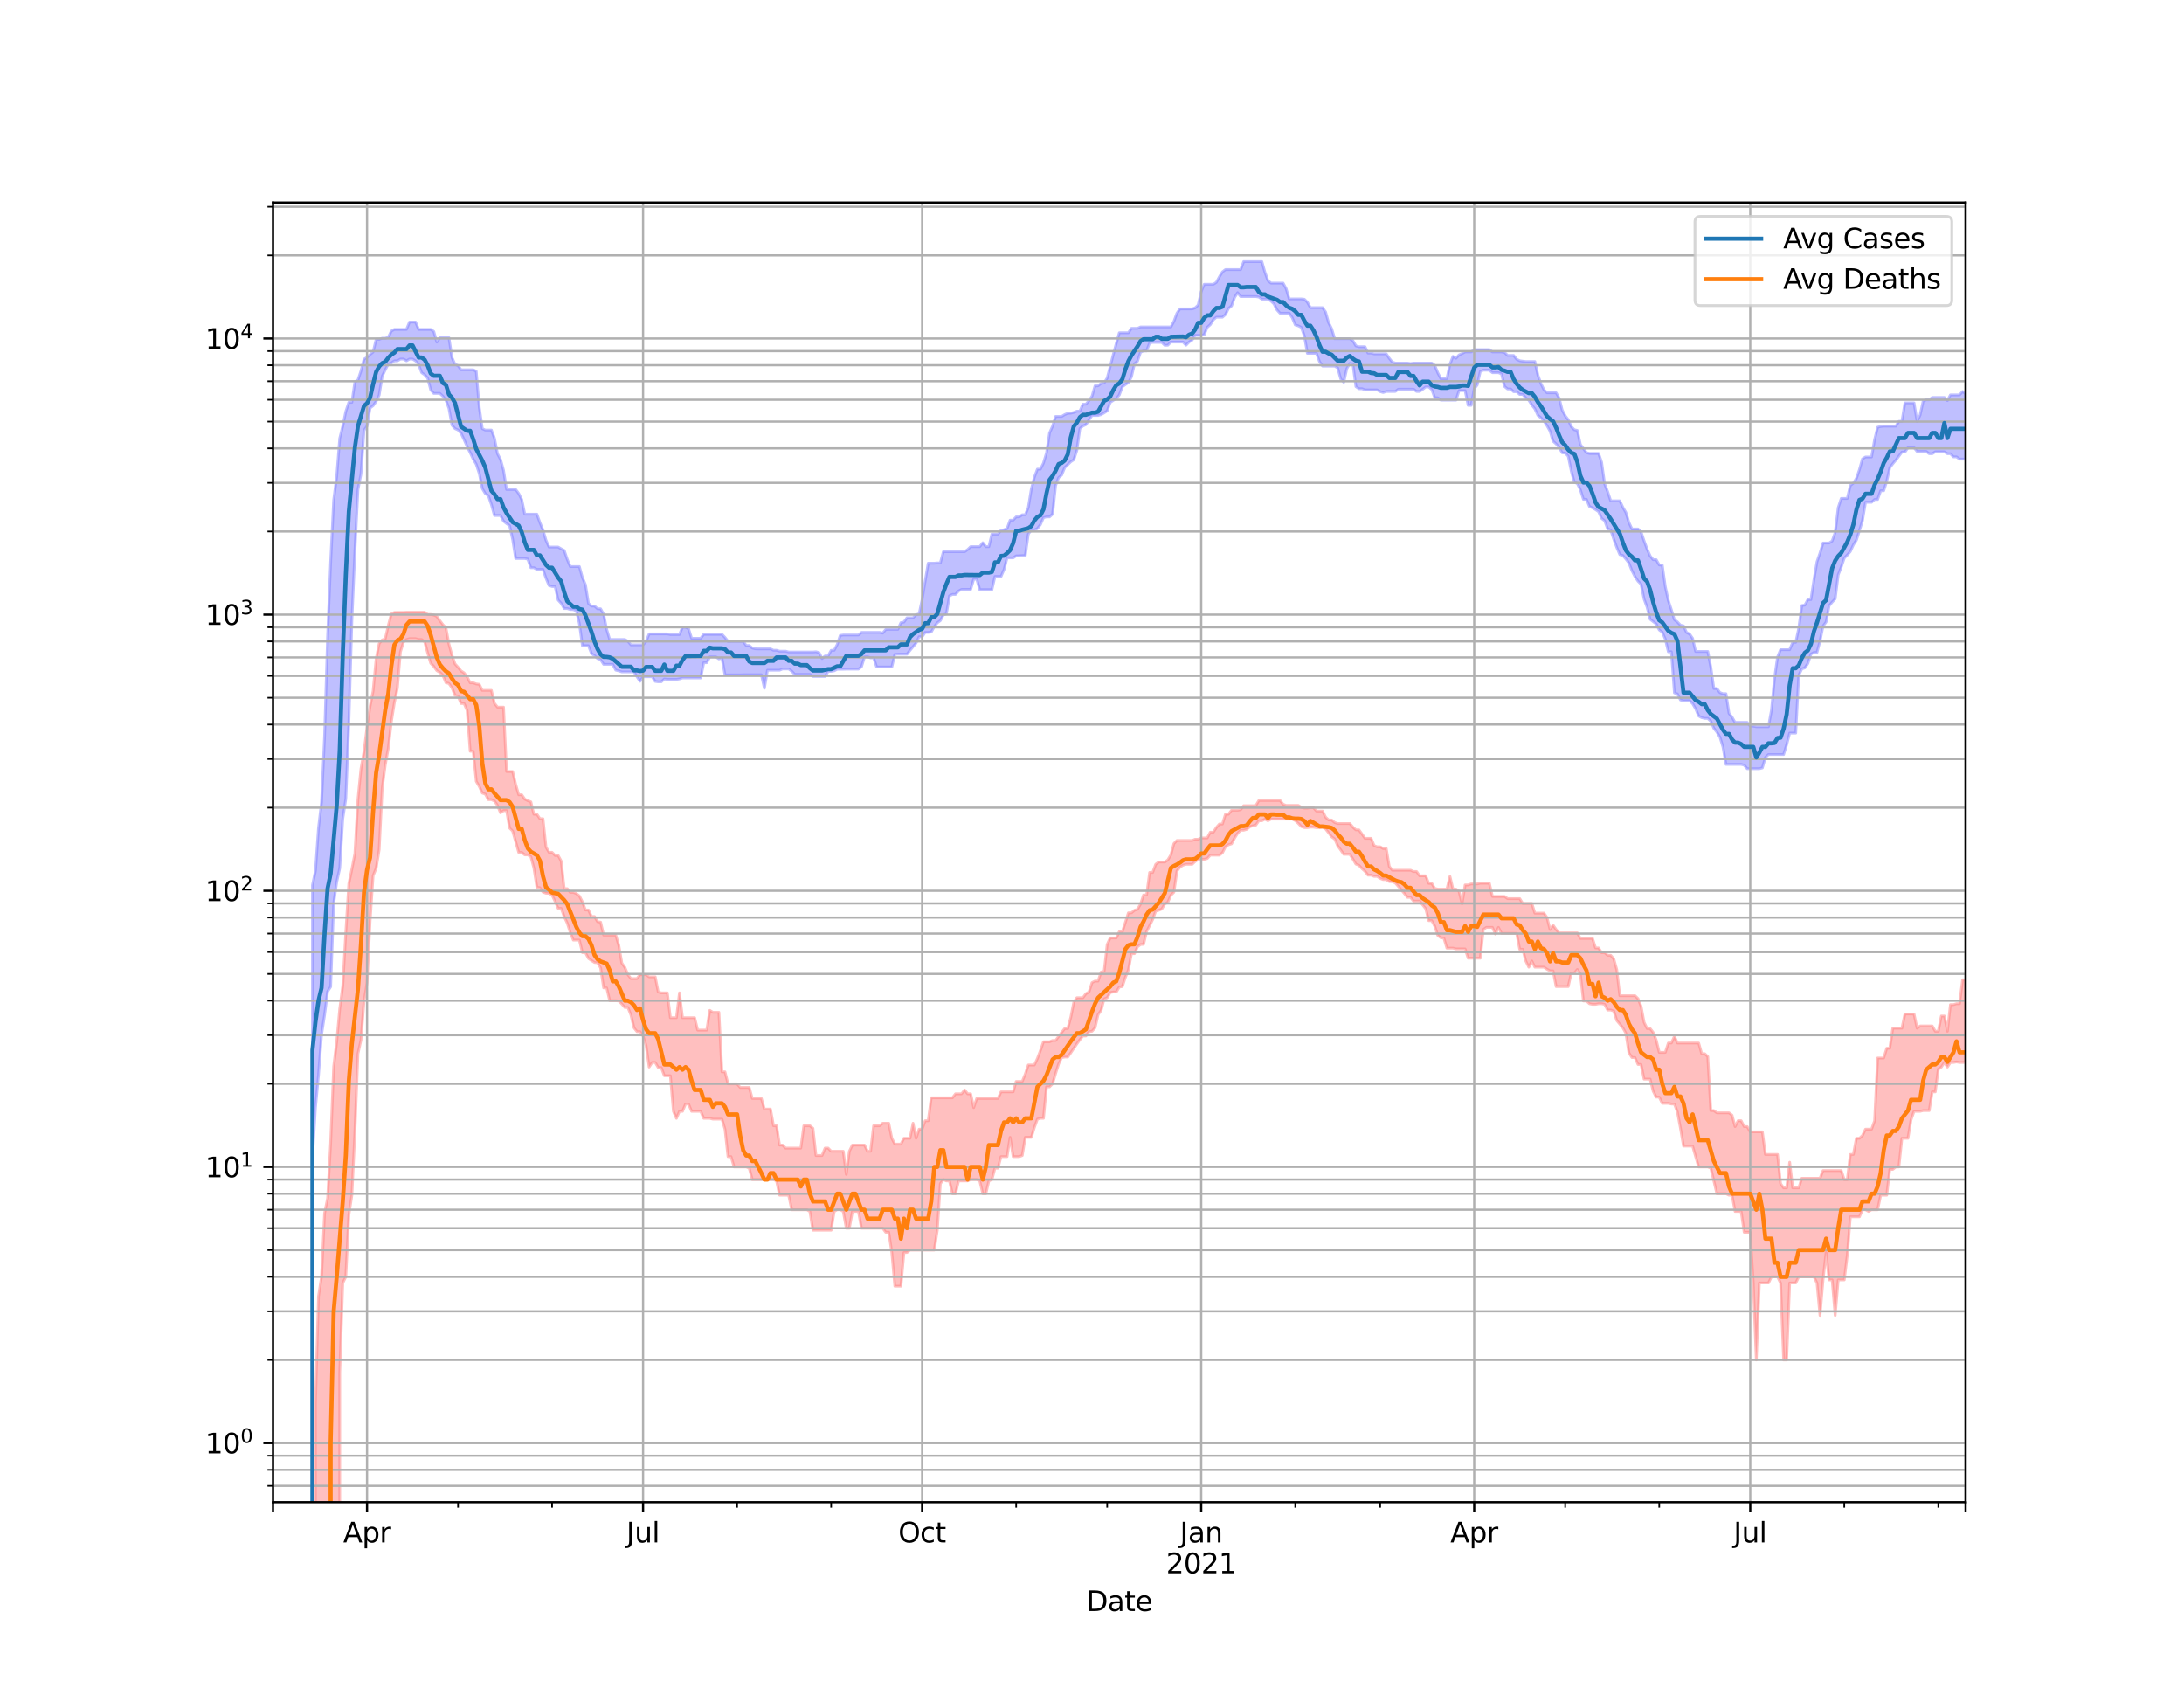 <?xml version="1.0" encoding="utf-8" standalone="no"?>
<!DOCTYPE svg PUBLIC "-//W3C//DTD SVG 1.1//EN"
  "http://www.w3.org/Graphics/SVG/1.1/DTD/svg11.dtd">
<svg height="612pt" version="1.1" viewBox="0 0 792 612" width="792pt" xmlns="http://www.w3.org/2000/svg" xmlns:xlink="http://www.w3.org/1999/xlink">
 <defs>
  <style type="text/css">*{stroke-linecap:butt;stroke-linejoin:round;}</style>
 </defs>
 <g id="figure_1">
  <g id="patch_1">
   <path d="M 0 612 
L 792 612 
L 792 0 
L 0 0 
z
" style="fill:#ffffff;"/>
  </g>
  <g id="axes_1">
   <g id="patch_2">
    <path d="M 99 544.68 
L 712.8 544.68 
L 712.8 73.44 
L 99 73.44 
z
" style="fill:#ffffff;"/>
   </g>
   <g id="PolyCollection_1">
    <path clip-path="url(#p68e2955192)" d="M 99 100656.579 
L 99 100656.579 
L 100.1 100656.579 
L 101.2 100656.579 
L 102.3 100656.579 
L 103.4 100656.579 
L 104.5 100656.579 
L 105.6 100656.579 
L 106.7 100656.579 
L 107.8 100656.579 
L 108.9 100656.579 
L 110 100656.579 
L 111.1 100656.579 
L 112.2 100656.579 
L 113.3 320.955 
L 114.4 315.759 
L 115.5 300.2 
L 116.6 290.874 
L 117.7 266.94 
L 118.8 230.655 
L 119.9 203.931 
L 121 181.331 
L 122.1 172.739 
L 123.2 158.933 
L 124.3 154.524 
L 125.4 149.18 
L 126.5 145.879 
L 127.6 145.879 
L 128.7 138.416 
L 129.8 137.812 
L 130.9 134.498 
L 132 130.251 
L 133.1 129.586 
L 134.2 128.525 
L 135.3 127.655 
L 136.4 123.036 
L 137.5 123.036 
L 138.6 122.633 
L 139.7 122.633 
L 140.8 122.291 
L 141.9 120.053 
L 143 119.439 
L 144.1 119.439 
L 145.2 119.439 
L 146.3 119.439 
L 147.4 119.439 
L 148.5 116.775 
L 149.6 116.775 
L 150.7 116.775 
L 151.8 119.439 
L 152.9 119.439 
L 154 119.439 
L 155.1 119.439 
L 156.2 119.439 
L 157.3 120.177 
L 158.4 124.045 
L 159.5 122.435 
L 160.6 122.435 
L 161.7 122.435 
L 162.8 122.435 
L 163.9 129.654 
L 165 132.107 
L 166.1 132.567 
L 167.2 134.079 
L 168.3 134.079 
L 169.4 134.079 
L 170.5 134.079 
L 171.6 134.079 
L 172.7 134.638 
L 173.8 147.752 
L 174.9 155.439 
L 176 155.941 
L 177.1 155.941 
L 178.2 155.941 
L 179.3 158.876 
L 180.4 164.519 
L 181.5 166.59 
L 182.6 170.545 
L 183.7 177.486 
L 184.8 177.486 
L 185.9 177.486 
L 187 177.486 
L 188.1 178.935 
L 189.2 181.145 
L 190.3 186.445 
L 191.4 186.445 
L 192.5 186.445 
L 193.6 186.445 
L 194.7 186.445 
L 195.8 189.513 
L 196.9 192.179 
L 198 195.917 
L 199.1 198.355 
L 200.2 198.355 
L 201.3 198.355 
L 202.4 198.355 
L 203.5 198.994 
L 204.6 199.578 
L 205.7 202.819 
L 206.8 205.425 
L 207.9 205.425 
L 209 205.425 
L 210.1 205.425 
L 211.2 209.412 
L 212.3 211.992 
L 213.4 218.806 
L 214.5 219.755 
L 215.6 219.755 
L 216.7 220.738 
L 217.8 220.751 
L 218.9 222.73 
L 220 228.188 
L 221.1 231.868 
L 222.2 231.868 
L 223.3 231.868 
L 224.4 231.868 
L 225.5 231.868 
L 226.6 231.868 
L 227.7 232.51 
L 228.8 233.821 
L 229.9 233.821 
L 231 233.821 
L 232.1 233.821 
L 233.2 233.821 
L 234.3 232.51 
L 235.4 229.846 
L 236.5 229.846 
L 237.6 229.846 
L 238.7 229.846 
L 239.8 229.846 
L 240.9 229.846 
L 242 229.846 
L 243.1 230.061 
L 244.2 230.061 
L 245.3 230.061 
L 246.4 230.061 
L 247.5 227.408 
L 248.6 227.408 
L 249.7 227.962 
L 250.8 231.448 
L 251.9 231.448 
L 253 231.448 
L 254.1 231.448 
L 255.2 229.994 
L 256.3 229.994 
L 257.4 229.994 
L 258.5 229.994 
L 259.6 229.994 
L 260.7 229.994 
L 261.8 229.994 
L 262.9 231.131 
L 264 232.542 
L 265.1 232.526 
L 266.2 232.526 
L 267.3 232.526 
L 268.4 232.526 
L 269.5 232.526 
L 270.6 234.074 
L 271.7 234.074 
L 272.8 234.978 
L 273.9 235.243 
L 275 235.278 
L 276.1 235.278 
L 277.2 235.278 
L 278.3 235.278 
L 279.4 235.278 
L 280.5 235.778 
L 281.6 235.778 
L 282.7 236.107 
L 283.8 236.107 
L 284.9 236.107 
L 286 236.403 
L 287.1 236.403 
L 288.2 236.403 
L 289.3 236.403 
L 290.4 236.403 
L 291.5 236.403 
L 292.6 236.403 
L 293.7 236.403 
L 294.8 236.403 
L 295.9 236.32 
L 297 236.623 
L 298.1 238.777 
L 299.2 237.852 
L 300.3 237.852 
L 301.4 235.802 
L 302.5 235.784 
L 303.6 233.698 
L 304.7 230.401 
L 305.8 230.246 
L 306.9 230.246 
L 308 230.246 
L 309.1 230.246 
L 310.2 230.246 
L 311.3 230.246 
L 312.4 229.298 
L 313.5 229.298 
L 314.6 229.298 
L 315.7 229.298 
L 316.8 229.298 
L 317.9 229.298 
L 319 229.298 
L 320.1 229.551 
L 321.2 228.251 
L 322.3 228.192 
L 323.4 228.192 
L 324.5 228.192 
L 325.6 228.192 
L 326.7 225.783 
L 327.8 225.56 
L 328.9 224.006 
L 330 224.006 
L 331.1 224.006 
L 332.2 222.899 
L 333.3 222.613 
L 334.4 217.414 
L 335.5 210.639 
L 336.6 204.207 
L 337.7 204.207 
L 338.8 204.207 
L 339.9 204.114 
L 341 204.114 
L 342.1 200.044 
L 343.2 200.044 
L 344.3 200.044 
L 345.4 200.044 
L 346.5 200.044 
L 347.6 200.044 
L 348.7 200.044 
L 349.8 200.044 
L 350.9 199.263 
L 352 198.214 
L 353.1 198.214 
L 354.2 198.214 
L 355.3 198.214 
L 356.4 196.797 
L 357.5 198.214 
L 358.6 198.214 
L 359.7 193.669 
L 360.8 193.669 
L 361.9 193.669 
L 363 192.317 
L 364.1 192.091 
L 365.2 191.658 
L 366.3 188.612 
L 367.4 188.612 
L 368.5 187.427 
L 369.6 187.427 
L 370.7 186.647 
L 371.8 186.647 
L 372.9 184.016 
L 374 177.307 
L 375.1 173.015 
L 376.2 170.112 
L 377.3 170.112 
L 378.4 167.888 
L 379.5 164.226 
L 380.6 156.992 
L 381.7 154.518 
L 382.8 150.997 
L 383.9 150.997 
L 385 150.997 
L 386.1 150.32 
L 387.2 149.86 
L 388.3 149.811 
L 389.4 149.539 
L 390.5 149.089 
L 391.6 149.089 
L 392.7 146.56 
L 393.8 146.56 
L 394.9 145.258 
L 396 143.658 
L 397.1 139.905 
L 398.2 139.905 
L 399.3 139.014 
L 400.4 138.854 
L 401.5 137.094 
L 402.6 132.905 
L 403.7 128.602 
L 404.8 124.549 
L 405.9 120.658 
L 407 120.658 
L 408.1 120.658 
L 409.2 120.658 
L 410.3 119.045 
L 411.4 119.045 
L 412.5 119.045 
L 413.6 118.549 
L 414.7 118.549 
L 415.8 118.549 
L 416.9 118.549 
L 418 118.549 
L 419.1 118.549 
L 420.2 118.549 
L 421.3 118.549 
L 422.4 118.549 
L 423.5 118.549 
L 424.6 118.549 
L 425.7 116.537 
L 426.8 113.561 
L 427.9 111.997 
L 429 111.997 
L 430.1 111.997 
L 431.2 111.997 
L 432.3 111.997 
L 433.4 111.632 
L 434.5 110.594 
L 435.6 105.739 
L 436.7 103.077 
L 437.8 103.077 
L 438.9 103.077 
L 440 103.077 
L 441.1 102.38 
L 442.2 100.353 
L 443.3 98.586 
L 444.4 97.74 
L 445.5 97.74 
L 446.6 97.74 
L 447.7 97.74 
L 448.8 97.74 
L 449.9 97.74 
L 451 94.86 
L 452.1 94.86 
L 453.2 94.86 
L 454.3 94.86 
L 455.4 94.86 
L 456.5 94.86 
L 457.6 94.86 
L 458.7 98.69 
L 459.8 101.75 
L 460.9 102.651 
L 462 102.651 
L 463.1 102.651 
L 464.2 102.651 
L 465.3 102.651 
L 466.4 104.657 
L 467.5 108.379 
L 468.6 108.379 
L 469.7 108.379 
L 470.8 108.379 
L 471.9 108.379 
L 473 108.496 
L 474.1 109.569 
L 475.2 111.541 
L 476.3 111.541 
L 477.4 111.541 
L 478.5 111.541 
L 479.6 111.541 
L 480.7 113.12 
L 481.8 117.002 
L 482.9 119.181 
L 484 122.794 
L 485.1 122.794 
L 486.2 122.794 
L 487.3 122.794 
L 488.4 122.794 
L 489.5 122.794 
L 490.6 123.514 
L 491.7 125.422 
L 492.8 125.724 
L 493.9 125.724 
L 495 125.724 
L 496.1 128.032 
L 497.2 128.032 
L 498.3 128.301 
L 499.4 128.301 
L 500.5 128.301 
L 501.6 128.301 
L 502.7 128.301 
L 503.8 129.935 
L 504.9 131.294 
L 506 131.658 
L 507.1 131.658 
L 508.2 131.658 
L 509.3 131.658 
L 510.4 131.658 
L 511.5 131.835 
L 512.6 131.658 
L 513.7 131.658 
L 514.8 131.658 
L 515.9 131.658 
L 517 131.658 
L 518.1 131.658 
L 519.2 131.658 
L 520.3 132.509 
L 521.4 135.172 
L 522.5 137.291 
L 523.6 137.291 
L 524.7 137.291 
L 525.8 132.098 
L 526.9 129.229 
L 528 129.902 
L 529.1 128.693 
L 530.2 128.205 
L 531.3 127.619 
L 532.4 127.619 
L 533.5 127.619 
L 534.6 126.767 
L 535.7 126.767 
L 536.8 126.767 
L 537.9 126.767 
L 539 126.767 
L 540.1 126.767 
L 541.2 127.619 
L 542.3 127.619 
L 543.4 127.619 
L 544.5 127.619 
L 545.6 127.796 
L 546.7 128.887 
L 547.8 128.887 
L 548.9 128.887 
L 550 130.272 
L 551.1 130.809 
L 552.2 130.973 
L 553.3 131.096 
L 554.4 131.096 
L 555.5 131.096 
L 556.6 131.096 
L 557.7 136.024 
L 558.8 139.104 
L 559.9 141.327 
L 561 142.422 
L 562.1 142.422 
L 563.2 142.422 
L 564.3 142.422 
L 565.4 144.333 
L 566.5 148.673 
L 567.6 150.773 
L 568.7 152.189 
L 569.8 154.711 
L 570.9 155.825 
L 572 156.083 
L 573.1 161.192 
L 574.2 162.643 
L 575.3 164.134 
L 576.4 164.417 
L 577.5 164.417 
L 578.6 164.417 
L 579.7 164.417 
L 580.8 167.607 
L 581.9 175.441 
L 583 178.292 
L 584.1 181.611 
L 585.2 181.611 
L 586.3 181.611 
L 587.4 181.611 
L 588.5 183.955 
L 589.6 185.828 
L 590.7 189.451 
L 591.8 191.802 
L 592.9 191.802 
L 594 191.802 
L 595.1 192.854 
L 596.2 196.11 
L 597.3 199.104 
L 598.4 201.576 
L 599.5 202.935 
L 600.6 202.935 
L 601.7 204.841 
L 602.8 204.927 
L 603.9 212.72 
L 605 217.788 
L 606.1 221.113 
L 607.2 224.712 
L 608.3 225.528 
L 609.4 226.695 
L 610.5 226.923 
L 611.6 229.328 
L 612.7 229.887 
L 613.8 231.453 
L 614.9 236.208 
L 616 236.208 
L 617.1 236.208 
L 618.2 236.208 
L 619.3 236.208 
L 620.4 241.936 
L 621.5 249.656 
L 622.6 249.656 
L 623.7 251.131 
L 624.8 251.532 
L 625.9 251.532 
L 627 258.651 
L 628.1 260.02 
L 629.2 261.931 
L 630.3 261.931 
L 631.4 261.931 
L 632.5 261.931 
L 633.6 261.931 
L 634.7 263.298 
L 635.8 263.298 
L 636.9 263.497 
L 638 263.497 
L 639.1 263.497 
L 640.2 263.497 
L 641.3 263.497 
L 642.4 257.498 
L 643.5 245.946 
L 644.6 238.241 
L 645.7 235.557 
L 646.8 235.557 
L 647.9 235.557 
L 649 235.557 
L 650.1 232.897 
L 651.2 232.897 
L 652.3 227.752 
L 653.4 219.562 
L 654.5 219.417 
L 655.6 217.403 
L 656.7 217.403 
L 657.8 210.211 
L 658.9 203.689 
L 660 200.509 
L 661.1 196.89 
L 662.2 196.89 
L 663.3 196.89 
L 664.4 196.164 
L 665.5 193.093 
L 666.6 184.068 
L 667.7 180.721 
L 668.8 180.721 
L 669.9 180.721 
L 671 176.013 
L 672.1 175.177 
L 673.2 173.465 
L 674.3 170.283 
L 675.4 166.382 
L 676.5 165.693 
L 677.6 165.693 
L 678.7 165.693 
L 679.8 159.389 
L 680.9 154.917 
L 682 154.652 
L 683.1 154.541 
L 684.2 154.541 
L 685.3 154.541 
L 686.4 154.541 
L 687.5 154.541 
L 688.6 152.783 
L 689.7 152.783 
L 690.8 146.091 
L 691.9 146.091 
L 693 146.091 
L 694.1 146.091 
L 695.2 152.783 
L 696.3 150.495 
L 697.4 145.424 
L 698.5 144.96 
L 699.6 144.96 
L 700.7 144.122 
L 701.8 144.122 
L 702.9 144.122 
L 704 144.122 
L 705.1 144.122 
L 706.2 145.261 
L 707.3 143.191 
L 708.4 143.191 
L 709.5 143.191 
L 710.6 143.191 
L 711.7 141.951 
L 712.8 142.755 
L 712.8 166.467 
L 712.8 166.467 
L 711.7 166.467 
L 710.6 166.467 
L 709.5 165.65 
L 708.4 165.65 
L 707.3 164.514 
L 706.2 164.514 
L 705.1 163.807 
L 704 163.807 
L 702.9 163.807 
L 701.8 163.807 
L 700.7 164.514 
L 699.6 164.514 
L 698.5 163.686 
L 697.4 163.686 
L 696.3 163.686 
L 695.2 163.686 
L 694.1 162.305 
L 693 162.305 
L 691.9 162.305 
L 690.8 163.908 
L 689.7 163.908 
L 688.6 165.407 
L 687.5 166.841 
L 686.4 168.14 
L 685.3 169.59 
L 684.2 174.52 
L 683.1 177.936 
L 682 177.936 
L 680.9 181.099 
L 679.8 181.099 
L 678.7 182.121 
L 677.6 182.121 
L 676.5 182.121 
L 675.4 188.762 
L 674.3 192.379 
L 673.2 195.845 
L 672.1 197.546 
L 671 199.964 
L 669.9 201.233 
L 668.8 202.353 
L 667.7 205.586 
L 666.6 208.439 
L 665.5 217.166 
L 664.4 218.322 
L 663.3 219.638 
L 662.2 225.56 
L 661.1 227.028 
L 660 232.434 
L 658.9 236.576 
L 657.8 236.576 
L 656.7 237.188 
L 655.6 240.575 
L 654.5 242.166 
L 653.4 242.527 
L 652.3 244.807 
L 651.2 265.805 
L 650.1 265.805 
L 649 265.805 
L 647.9 270.018 
L 646.8 273.582 
L 645.7 273.582 
L 644.6 273.582 
L 643.5 273.582 
L 642.4 273.582 
L 641.3 273.582 
L 640.2 274.613 
L 639.1 278.436 
L 638 278.718 
L 636.9 278.718 
L 635.8 278.718 
L 634.7 278.718 
L 633.6 278.718 
L 632.5 277.433 
L 631.4 277.159 
L 630.3 277.159 
L 629.2 277.159 
L 628.1 277.159 
L 627 277.159 
L 625.9 277.159 
L 624.8 270.81 
L 623.7 267.241 
L 622.6 265.444 
L 621.5 264.054 
L 620.4 261.506 
L 619.3 260.472 
L 618.2 260.472 
L 617.1 260.204 
L 616 259.603 
L 614.9 256.999 
L 613.8 255.133 
L 612.7 254.069 
L 611.6 254.069 
L 610.5 254.069 
L 609.4 253.811 
L 608.3 251.617 
L 607.2 251.239 
L 606.1 236.326 
L 605 236.326 
L 603.9 231.724 
L 602.8 229.207 
L 601.7 228.399 
L 600.6 226.241 
L 599.5 225.389 
L 598.4 224.54 
L 597.3 220.203 
L 596.2 217.242 
L 595.1 211.817 
L 594 210.721 
L 592.9 209.062 
L 591.8 206.942 
L 590.7 204.111 
L 589.6 202.683 
L 588.5 201.421 
L 587.4 201.088 
L 586.3 198.499 
L 585.2 195.517 
L 584.1 192.2 
L 583 191.781 
L 581.9 188.81 
L 580.8 187.964 
L 579.7 185.519 
L 578.6 184.786 
L 577.5 184.135 
L 576.4 183.67 
L 575.3 181.052 
L 574.2 181.052 
L 573.1 177.607 
L 572 175.298 
L 570.9 174.85 
L 569.8 170.801 
L 568.7 165.414 
L 567.6 164.281 
L 566.5 164.179 
L 565.4 162.236 
L 564.3 160.955 
L 563.2 159.98 
L 562.1 156.32 
L 561 154.366 
L 559.9 152.664 
L 558.8 151.47 
L 557.7 150.608 
L 556.6 148.236 
L 555.5 146.847 
L 554.4 145.117 
L 553.3 144.255 
L 552.2 143.016 
L 551.1 143.016 
L 550 142.029 
L 548.9 142.029 
L 547.8 141.032 
L 546.7 141.032 
L 545.6 140.123 
L 544.5 135.541 
L 543.4 135.133 
L 542.3 135.133 
L 541.2 135.133 
L 540.1 134.232 
L 539 134.232 
L 537.9 134.232 
L 536.8 134.691 
L 535.7 139.578 
L 534.6 140.959 
L 533.5 146.97 
L 532.4 146.97 
L 531.3 141.626 
L 530.2 141.626 
L 529.1 141.626 
L 528 145.078 
L 526.9 145.078 
L 525.8 145.078 
L 524.7 145.078 
L 523.6 145.078 
L 522.5 145.078 
L 521.4 144.232 
L 520.3 144.232 
L 519.2 141.231 
L 518.1 140.295 
L 517 140.307 
L 515.9 141.156 
L 514.8 141.928 
L 513.7 141.928 
L 512.6 141.119 
L 511.5 141.119 
L 510.4 141.119 
L 509.3 141.119 
L 508.2 141.119 
L 507.1 141.119 
L 506 141.928 
L 504.9 141.928 
L 503.8 141.928 
L 502.7 141.928 
L 501.6 142.321 
L 500.5 141.985 
L 499.4 141.367 
L 498.3 141.367 
L 497.2 141.367 
L 496.1 141.367 
L 495 141.367 
L 493.9 140.932 
L 492.8 140.932 
L 491.7 140.165 
L 490.6 131.97 
L 489.5 131.772 
L 488.4 133.653 
L 487.3 138.587 
L 486.2 137.403 
L 485.1 133.405 
L 484 132.737 
L 482.9 132.737 
L 481.8 132.737 
L 480.7 132.737 
L 479.6 132.737 
L 478.5 131.114 
L 477.4 128.12 
L 476.3 128.12 
L 475.2 128.12 
L 474.1 128.12 
L 473 121.773 
L 471.9 118.691 
L 470.8 118.145 
L 469.7 117.798 
L 468.6 115.178 
L 467.5 113.576 
L 466.4 113.576 
L 465.3 113.576 
L 464.2 113.576 
L 463.1 112.376 
L 462 110.191 
L 460.9 109.146 
L 459.8 108.448 
L 458.7 108.448 
L 457.6 108.448 
L 456.5 107.691 
L 455.4 107.52 
L 454.3 107.52 
L 453.2 107.52 
L 452.1 107.52 
L 451 107.52 
L 449.9 107.52 
L 448.8 106.116 
L 447.7 107.861 
L 446.6 110.919 
L 445.5 111.827 
L 444.4 114.041 
L 443.3 115.008 
L 442.2 115.008 
L 441.1 115.008 
L 440 115.935 
L 438.9 117.711 
L 437.8 118.675 
L 436.7 121.313 
L 435.6 121.609 
L 434.5 121.609 
L 433.4 121.609 
L 432.3 123.308 
L 431.2 124.015 
L 430.1 125.16 
L 429 124.015 
L 427.9 124.015 
L 426.8 124.015 
L 425.7 124.015 
L 424.6 124.015 
L 423.5 125.16 
L 422.4 125.203 
L 421.3 124.155 
L 420.2 124.155 
L 419.1 124.155 
L 418 124.155 
L 416.9 124.317 
L 415.8 127.234 
L 414.7 127.238 
L 413.6 127.719 
L 412.5 130.985 
L 411.4 131.942 
L 410.3 136.667 
L 409.2 138.701 
L 408.1 139.45 
L 407 140.237 
L 405.9 143.192 
L 404.8 144.569 
L 403.7 145.163 
L 402.6 145.912 
L 401.5 148.98 
L 400.4 149.704 
L 399.3 150.336 
L 398.2 150.639 
L 397.1 150.639 
L 396 150.639 
L 394.9 152.245 
L 393.8 153.995 
L 392.7 154.476 
L 391.6 155.426 
L 390.5 163.319 
L 389.4 166.695 
L 388.3 167.421 
L 387.2 168.49 
L 386.1 169.542 
L 385 172.249 
L 383.9 173.18 
L 382.8 176.059 
L 381.7 186.428 
L 380.6 187.423 
L 379.5 187.423 
L 378.4 187.695 
L 377.3 190.212 
L 376.2 191.649 
L 375.1 192.166 
L 374 192.166 
L 372.9 193.635 
L 371.8 201.461 
L 370.7 201.461 
L 369.6 201.536 
L 368.5 201.544 
L 367.4 202.282 
L 366.3 202.282 
L 365.2 202.282 
L 364.1 206.504 
L 363 209.027 
L 361.9 209.027 
L 360.8 209.027 
L 359.7 213.801 
L 358.6 213.801 
L 357.5 213.801 
L 356.4 213.801 
L 355.3 213.801 
L 354.2 210.006 
L 353.1 210.006 
L 352 213.713 
L 350.9 213.713 
L 349.8 213.713 
L 348.7 213.713 
L 347.6 214.295 
L 346.5 215.533 
L 345.4 215.533 
L 344.3 216.044 
L 343.2 222.604 
L 342.1 222.938 
L 341 225.027 
L 339.9 225.82 
L 338.8 227.206 
L 337.7 229.177 
L 336.6 229.313 
L 335.5 229.313 
L 334.4 230.874 
L 333.3 230.874 
L 332.2 233.177 
L 331.1 234.487 
L 330 235.808 
L 328.9 237.2 
L 327.8 237.2 
L 326.7 237.2 
L 325.6 237.2 
L 324.5 237.279 
L 323.4 241.842 
L 322.3 241.842 
L 321.2 241.842 
L 320.1 241.842 
L 319 241.842 
L 317.9 241.842 
L 316.8 238.52 
L 315.7 238.52 
L 314.6 238.129 
L 313.5 238.185 
L 312.4 241.755 
L 311.3 242.609 
L 310.2 242.609 
L 309.1 242.609 
L 308 242.609 
L 306.9 242.609 
L 305.8 242.65 
L 304.7 242.65 
L 303.6 242.65 
L 302.5 243.23 
L 301.4 243.418 
L 300.3 243.418 
L 299.2 245.278 
L 298.1 245.278 
L 297 245.278 
L 295.9 245.278 
L 294.8 245.278 
L 293.7 244.498 
L 292.6 244.498 
L 291.5 244.498 
L 290.4 244.498 
L 289.3 244.498 
L 288.2 244.498 
L 287.1 243.348 
L 286 242.541 
L 284.9 242.541 
L 283.8 242.541 
L 282.7 243.001 
L 281.6 243.001 
L 280.5 243.001 
L 279.4 243.001 
L 278.3 243.001 
L 277.2 249.552 
L 276.1 244.649 
L 275 244.649 
L 273.9 244.649 
L 272.8 244.649 
L 271.7 244.649 
L 270.6 244.649 
L 269.5 244.649 
L 268.4 244.699 
L 267.3 244.699 
L 266.2 244.699 
L 265.1 244.699 
L 264 244.699 
L 262.9 244.699 
L 261.8 238.576 
L 260.7 238.915 
L 259.6 238.166 
L 258.5 238.166 
L 257.4 238.166 
L 256.3 240.282 
L 255.2 240.282 
L 254.1 245.82 
L 253 245.82 
L 251.9 245.82 
L 250.8 245.82 
L 249.7 245.82 
L 248.6 245.82 
L 247.5 245.82 
L 246.4 246.168 
L 245.3 246.339 
L 244.2 246.339 
L 243.1 246.339 
L 242 246.339 
L 240.9 246.205 
L 239.8 247.221 
L 238.7 247.221 
L 237.6 247.077 
L 236.5 245.387 
L 235.4 245.387 
L 234.3 245.387 
L 233.2 245.387 
L 232.1 247.031 
L 231 245.387 
L 229.9 243.613 
L 228.8 243.613 
L 227.7 243.613 
L 226.6 243.613 
L 225.5 243.613 
L 224.4 243.251 
L 223.3 242.98 
L 222.2 240.89 
L 221.1 240.89 
L 220 240.89 
L 218.9 240.89 
L 217.8 239.161 
L 216.7 238.77 
L 215.6 237.742 
L 214.5 236.977 
L 213.4 234.13 
L 212.3 234.13 
L 211.2 234.13 
L 210.1 226.1 
L 209 221.478 
L 207.9 221.033 
L 206.8 220.992 
L 205.7 220.651 
L 204.6 220.651 
L 203.5 218.759 
L 202.4 217.576 
L 201.3 212.661 
L 200.2 212.661 
L 199.1 212.288 
L 198 209.661 
L 196.9 206.459 
L 195.8 206.459 
L 194.7 206.459 
L 193.6 205.844 
L 192.5 205.844 
L 191.4 202.726 
L 190.3 202.505 
L 189.2 202.505 
L 188.1 202.505 
L 187 202.505 
L 185.9 195.595 
L 184.8 190.579 
L 183.7 189.846 
L 182.6 188.963 
L 181.5 186.912 
L 180.4 186.912 
L 179.3 186.912 
L 178.2 182.982 
L 177.1 179.732 
L 176 178.981 
L 174.9 177.158 
L 173.8 171.687 
L 172.7 168.357 
L 171.6 166.465 
L 170.5 164.112 
L 169.4 161.956 
L 168.3 159.436 
L 167.2 157.11 
L 166.1 155.893 
L 165 155.409 
L 163.9 154.176 
L 162.8 148.099 
L 161.7 145.104 
L 160.6 143.653 
L 159.5 142.635 
L 158.4 142.635 
L 157.3 142.635 
L 156.2 141.373 
L 155.1 137.14 
L 154 135.899 
L 152.9 135.127 
L 151.8 132.09 
L 150.7 130.857 
L 149.6 130.19 
L 148.5 130.19 
L 147.4 130.841 
L 146.3 130.19 
L 145.2 130.19 
L 144.1 130.841 
L 143 130.841 
L 141.9 131.623 
L 140.8 131.988 
L 139.7 134.148 
L 138.6 136.423 
L 137.5 143.281 
L 136.4 145.54 
L 135.3 147.105 
L 134.2 147.935 
L 133.1 154.502 
L 132 156.023 
L 130.9 171.907 
L 129.8 177.557 
L 128.7 199.841 
L 127.6 224.94 
L 126.5 262.242 
L 125.4 289.685 
L 124.3 296.88 
L 123.2 314.812 
L 122.1 319.808 
L 121 327.624 
L 119.9 357.815 
L 118.8 359.494 
L 117.7 368.03 
L 116.6 375.206 
L 115.5 389.839 
L 114.4 401.614 
L 113.3 419.78 
L 112.2 100656.579 
L 111.1 100656.579 
L 110 100656.579 
L 108.9 100656.579 
L 107.8 100656.579 
L 106.7 100656.579 
L 105.6 100656.579 
L 104.5 100656.579 
L 103.4 100656.579 
L 102.3 100656.579 
L 101.2 100656.579 
L 100.1 100656.579 
L 99 100656.579 
z
" style="fill:#8080ff;fill-opacity:0.5;stroke:#8080ff;stroke-opacity:0.5;"/>
   </g>
   <g id="PolyCollection_2">
    <path clip-path="url(#p68e2955192)" d="M 99 100656.579 
L 99 100656.579 
L 100.1 100656.579 
L 101.2 100656.579 
L 102.3 100656.579 
L 103.4 100656.579 
L 104.5 100656.579 
L 105.6 100656.579 
L 106.7 100656.579 
L 107.8 100656.579 
L 108.9 100656.579 
L 110 100656.579 
L 111.1 100656.579 
L 112.2 100656.579 
L 113.3 100656.579 
L 114.4 508.628 
L 115.5 470.041 
L 116.6 462.974 
L 117.7 439.898 
L 118.8 434.493 
L 119.9 414.479 
L 121 386.717 
L 122.1 377.734 
L 123.2 365.763 
L 124.3 357.525 
L 125.4 338.01 
L 126.5 320.377 
L 127.6 315.137 
L 128.7 309.494 
L 129.8 289.827 
L 130.9 278.765 
L 132 272.493 
L 133.1 263.641 
L 134.2 256.131 
L 135.3 250.518 
L 136.4 238.902 
L 137.5 233.337 
L 138.6 232.034 
L 139.7 231.623 
L 140.8 226.828 
L 141.9 222.622 
L 143 222.067 
L 144.1 222.054 
L 145.2 222.054 
L 146.3 222.054 
L 147.4 221.978 
L 148.5 221.978 
L 149.6 221.978 
L 150.7 221.978 
L 151.8 221.978 
L 152.9 221.978 
L 154 221.978 
L 155.1 222.808 
L 156.2 222.808 
L 157.3 223.004 
L 158.4 223.517 
L 159.5 225.059 
L 160.6 226.496 
L 161.7 227.616 
L 162.8 233.531 
L 163.9 237.583 
L 165 240.719 
L 166.1 241.943 
L 167.2 243.278 
L 168.3 243.972 
L 169.4 245.438 
L 170.5 247.581 
L 171.6 247.581 
L 172.7 247.997 
L 173.8 248.137 
L 174.9 250.33 
L 176 250.33 
L 177.1 250.33 
L 178.2 250.33 
L 179.3 255.015 
L 180.4 256.403 
L 181.5 256.403 
L 182.6 256.403 
L 183.7 279.751 
L 184.8 279.751 
L 185.9 279.751 
L 187 284.417 
L 188.1 288.175 
L 189.2 288.175 
L 190.3 289.766 
L 191.4 290.316 
L 192.5 290.749 
L 193.6 295.241 
L 194.7 295.241 
L 195.8 296.856 
L 196.9 296.856 
L 198 307.166 
L 199.1 309.05 
L 200.2 309.05 
L 201.3 310.201 
L 202.4 310.201 
L 203.5 312.19 
L 204.6 322.218 
L 205.7 322.218 
L 206.8 323.562 
L 207.9 323.562 
L 209 324.005 
L 210.1 324.859 
L 211.2 326.999 
L 212.3 329.959 
L 213.4 329.959 
L 214.5 332.318 
L 215.6 332.318 
L 216.7 334.19 
L 217.8 334.359 
L 218.9 339.067 
L 220 339.067 
L 221.1 339.067 
L 222.2 339.067 
L 223.3 339.067 
L 224.4 342.811 
L 225.5 349.23 
L 226.6 350.767 
L 227.7 353.398 
L 228.8 354.821 
L 229.9 354.821 
L 231 354.821 
L 232.1 353.398 
L 233.2 353.398 
L 234.3 353.398 
L 235.4 354.193 
L 236.5 354.193 
L 237.6 354.193 
L 238.7 359.695 
L 239.8 360 
L 240.9 360 
L 242 360 
L 243.1 369.022 
L 244.2 369.022 
L 245.3 369.022 
L 246.4 360 
L 247.5 369.022 
L 248.6 369.022 
L 249.7 369.022 
L 250.8 369.022 
L 251.9 369.022 
L 253 373.506 
L 254.1 373.506 
L 255.2 373.506 
L 256.3 373.506 
L 257.4 366.348 
L 258.5 367.061 
L 259.6 367.061 
L 260.7 367.061 
L 261.8 388.642 
L 262.9 388.642 
L 264 392.984 
L 265.1 392.984 
L 266.2 392.984 
L 267.3 392.984 
L 268.4 394.308 
L 269.5 394.308 
L 270.6 394.308 
L 271.7 394.308 
L 272.8 398.296 
L 273.9 398.296 
L 275 398.296 
L 276.1 398.296 
L 277.2 402.147 
L 278.3 402.147 
L 279.4 402.147 
L 280.5 408.185 
L 281.6 408.185 
L 282.7 415.198 
L 283.8 415.198 
L 284.9 416.299 
L 286 416.299 
L 287.1 416.299 
L 288.2 416.299 
L 289.3 416.299 
L 290.4 416.299 
L 291.5 408.185 
L 292.6 408.185 
L 293.7 408.185 
L 294.8 409.12 
L 295.9 418.982 
L 297 418.982 
L 298.1 418.982 
L 299.2 416.299 
L 300.3 416.299 
L 301.4 417.429 
L 302.5 417.429 
L 303.6 417.429 
L 304.7 417.429 
L 305.8 417.429 
L 306.9 425.817 
L 308 417.429 
L 309.1 415.198 
L 310.2 415.198 
L 311.3 415.198 
L 312.4 415.198 
L 313.5 415.198 
L 314.6 417.429 
L 315.7 417.429 
L 316.8 408.185 
L 317.9 408.185 
L 319 408.185 
L 320.1 407.269 
L 321.2 407.269 
L 322.3 407.269 
L 323.4 412.732 
L 324.5 414.837 
L 325.6 414.837 
L 326.7 414.837 
L 327.8 412.732 
L 328.9 412.732 
L 330 412.732 
L 331.1 407.269 
L 332.2 412.732 
L 333.3 409.436 
L 334.4 409.436 
L 335.5 406.373 
L 336.6 406.373 
L 337.7 398.051 
L 338.8 398.051 
L 339.9 398.051 
L 341 398.051 
L 342.1 398.051 
L 343.2 398.051 
L 344.3 398.051 
L 345.4 398.051 
L 346.5 396.61 
L 347.6 396.61 
L 348.7 396.61 
L 349.8 395.214 
L 350.9 396.61 
L 352 396.61 
L 353.1 401.614 
L 354.2 398.296 
L 355.3 398.296 
L 356.4 398.296 
L 357.5 398.296 
L 358.6 398.296 
L 359.7 398.296 
L 360.8 398.296 
L 361.9 398.296 
L 363 395.906 
L 364.1 395.906 
L 365.2 395.906 
L 366.3 395.906 
L 367.4 395.906 
L 368.5 392.122 
L 369.6 392.122 
L 370.7 392.122 
L 371.8 389.436 
L 372.9 386.156 
L 374 386.156 
L 375.1 386.156 
L 376.2 383.805 
L 377.3 380.91 
L 378.4 377.734 
L 379.5 377.734 
L 380.6 377.734 
L 381.7 377.277 
L 382.8 377.277 
L 383.9 375.788 
L 385 374.348 
L 386.1 372.954 
L 387.2 372.954 
L 388.3 368.897 
L 389.4 363.387 
L 390.5 361.767 
L 391.6 361.767 
L 392.7 361.767 
L 393.8 360.306 
L 394.9 359.695 
L 396 356.292 
L 397.1 355.735 
L 398.2 355.735 
L 399.3 352.446 
L 400.4 352.19 
L 401.5 342.469 
L 402.6 340.086 
L 403.7 340.086 
L 404.8 340.086 
L 405.9 337.826 
L 407 337.826 
L 408.1 334.416 
L 409.2 330.992 
L 410.3 330.992 
L 411.4 330.061 
L 412.5 329.704 
L 413.6 327.817 
L 414.7 324.498 
L 415.8 324.498 
L 416.9 316.352 
L 418 316.352 
L 419.1 313.394 
L 420.2 312.565 
L 421.3 312.565 
L 422.4 312.565 
L 423.5 311.785 
L 424.6 309.975 
L 425.7 305.886 
L 426.8 304.756 
L 427.9 304.756 
L 429 304.756 
L 430.1 304.756 
L 431.2 304.756 
L 432.3 304.756 
L 433.4 304.301 
L 434.5 304.301 
L 435.6 303.823 
L 436.7 303.823 
L 437.8 303.823 
L 438.9 301.746 
L 440 301.746 
L 441.1 300.046 
L 442.2 298.782 
L 443.3 298.782 
L 444.4 295.241 
L 445.5 295.241 
L 446.6 293.795 
L 447.7 293.795 
L 448.8 293.795 
L 449.9 293.574 
L 451 292.139 
L 452.1 292.139 
L 453.2 292.139 
L 454.3 292.139 
L 455.4 292.139 
L 456.5 290.255 
L 457.6 290.255 
L 458.7 290.255 
L 459.8 290.255 
L 460.9 290.255 
L 462 290.255 
L 463.1 290.255 
L 464.2 290.255 
L 465.3 291.628 
L 466.4 292.032 
L 467.5 292.032 
L 468.6 292.032 
L 469.7 292.032 
L 470.8 292.032 
L 471.9 292.698 
L 473 293.025 
L 474.1 293.025 
L 475.2 292.828 
L 476.3 292.828 
L 477.4 294.085 
L 478.5 294.085 
L 479.6 294.085 
L 480.7 296.288 
L 481.8 297.311 
L 482.9 297.311 
L 484 298.237 
L 485.1 298.607 
L 486.2 298.607 
L 487.3 298.607 
L 488.4 298.607 
L 489.5 298.607 
L 490.6 299.892 
L 491.7 300.901 
L 492.8 300.901 
L 493.9 302.418 
L 495 303.963 
L 496.1 303.963 
L 497.2 303.963 
L 498.3 306.596 
L 499.4 307.045 
L 500.5 307.045 
L 501.6 307.683 
L 502.7 307.683 
L 503.8 314.168 
L 504.9 315.538 
L 506 315.538 
L 507.1 315.538 
L 508.2 315.538 
L 509.3 315.538 
L 510.4 315.538 
L 511.5 315.538 
L 512.6 316.017 
L 513.7 316.017 
L 514.8 317.563 
L 515.9 317.563 
L 517 317.563 
L 518.1 320.296 
L 519.2 320.296 
L 520.3 322.132 
L 521.4 322.389 
L 522.5 322.389 
L 523.6 322.389 
L 524.7 322.389 
L 525.8 317.794 
L 526.9 322.389 
L 528 322.389 
L 529.1 323.168 
L 530.2 327.672 
L 531.3 320.872 
L 532.4 320.872 
L 533.5 320.5 
L 534.6 320.5 
L 535.7 320.5 
L 536.8 320.255 
L 537.9 320.255 
L 539 320.255 
L 540.1 320.255 
L 541.2 325.041 
L 542.3 325.041 
L 543.4 325.041 
L 544.5 325.041 
L 545.6 325.041 
L 546.7 325.823 
L 547.8 325.823 
L 548.9 325.823 
L 550 325.823 
L 551.1 325.823 
L 552.2 327.575 
L 553.3 327.575 
L 554.4 327.575 
L 555.5 327.575 
L 556.6 331.096 
L 557.7 331.096 
L 558.8 331.096 
L 559.9 331.096 
L 561 332.697 
L 562.1 337.038 
L 563.2 335.446 
L 564.3 337.038 
L 565.4 338.256 
L 566.5 338.256 
L 567.6 338.256 
L 568.7 338.256 
L 569.8 338.256 
L 570.9 338.256 
L 572 338.256 
L 573.1 340.279 
L 574.2 340.279 
L 575.3 340.279 
L 576.4 340.279 
L 577.5 340.279 
L 578.6 343.712 
L 579.7 343.712 
L 580.8 345.426 
L 581.9 345.426 
L 583 346.383 
L 584.1 346.383 
L 585.2 347.668 
L 586.3 351.598 
L 587.4 361.03 
L 588.5 361.03 
L 589.6 361.03 
L 590.7 361.03 
L 591.8 361.03 
L 592.9 361.03 
L 594 362.086 
L 595.1 364.843 
L 596.2 370.682 
L 597.3 372.954 
L 598.4 372.954 
L 599.5 374.348 
L 600.6 377.126 
L 601.7 381.574 
L 602.8 381.574 
L 603.9 381.574 
L 605 378.196 
L 606.1 378.196 
L 607.2 375.788 
L 608.3 378.196 
L 609.4 378.196 
L 610.5 378.196 
L 611.6 378.196 
L 612.7 378.196 
L 613.8 378.196 
L 614.9 378.196 
L 616 378.196 
L 617.1 382.079 
L 618.2 382.079 
L 619.3 383.106 
L 620.4 402.687 
L 621.5 402.687 
L 622.6 403.511 
L 623.7 403.511 
L 624.8 403.511 
L 625.9 403.511 
L 627 403.511 
L 628.1 404.35 
L 629.2 408.494 
L 630.3 406.373 
L 631.4 406.373 
L 632.5 408.494 
L 633.6 408.494 
L 634.7 410.399 
L 635.8 410.399 
L 636.9 410.399 
L 638 410.399 
L 639.1 410.399 
L 640.2 418.588 
L 641.3 418.588 
L 642.4 418.588 
L 643.5 418.588 
L 644.6 418.588 
L 645.7 429.183 
L 646.8 430.709 
L 647.9 430.709 
L 649 421.421 
L 650.1 430.709 
L 651.2 430.709 
L 652.3 430.709 
L 653.4 427.228 
L 654.5 427.228 
L 655.6 427.228 
L 656.7 427.228 
L 657.8 427.228 
L 658.9 427.228 
L 660 427.228 
L 661.1 424.451 
L 662.2 424.451 
L 663.3 424.451 
L 664.4 424.451 
L 665.5 424.451 
L 666.6 424.451 
L 667.7 424.451 
L 668.8 427.709 
L 669.9 427.709 
L 671 418.588 
L 672.1 418.588 
L 673.2 412.732 
L 674.3 412.732 
L 675.4 411.717 
L 676.5 409.436 
L 677.6 409.436 
L 678.7 409.436 
L 679.8 406.373 
L 680.9 383.629 
L 682 383.629 
L 683.1 383.629 
L 684.2 380.094 
L 685.3 380.094 
L 686.4 372.817 
L 687.5 372.817 
L 688.6 372.817 
L 689.7 372.817 
L 690.8 367.665 
L 691.9 367.665 
L 693 367.665 
L 694.1 367.665 
L 695.2 372.817 
L 696.3 372.004 
L 697.4 372.004 
L 698.5 372.004 
L 699.6 372.004 
L 700.7 372.004 
L 701.8 373.925 
L 702.9 373.925 
L 704 368.4 
L 705.1 368.4 
L 706.2 373.925 
L 707.3 364.277 
L 708.4 364.277 
L 709.5 363.941 
L 710.6 363.941 
L 711.7 355.276 
L 712.8 355.276 
L 712.8 385.236 
L 712.8 385.236 
L 711.7 385.236 
L 710.6 385.236 
L 709.5 385.055 
L 708.4 385.236 
L 707.3 385.236 
L 706.2 386.906 
L 705.1 385.236 
L 704 386.906 
L 702.9 387.669 
L 701.8 395.906 
L 700.7 395.906 
L 699.6 402.687 
L 698.5 402.687 
L 697.4 402.687 
L 696.3 402.96 
L 695.2 402.96 
L 694.1 402.96 
L 693 406.078 
L 691.9 412.732 
L 690.8 412.732 
L 689.7 412.732 
L 688.6 423.127 
L 687.5 423.127 
L 686.4 424.005 
L 685.3 424.005 
L 684.2 433.378 
L 683.1 433.378 
L 682 433.378 
L 680.9 438.638 
L 679.8 438.638 
L 678.7 438.638 
L 677.6 439.263 
L 676.5 438.638 
L 675.4 438.638 
L 674.3 441.196 
L 673.2 441.196 
L 672.1 441.196 
L 671 441.196 
L 669.9 455.045 
L 668.8 464.075 
L 667.7 464.075 
L 666.6 464.075 
L 665.5 476.959 
L 664.4 464.075 
L 663.3 464.075 
L 662.2 454.148 
L 661.1 464.075 
L 660 476.959 
L 658.9 465.204 
L 657.8 462.974 
L 656.7 462.974 
L 655.6 462.974 
L 654.5 462.974 
L 653.4 462.974 
L 652.3 462.974 
L 651.2 465.204 
L 650.1 465.204 
L 649 465.204 
L 647.9 493.117 
L 646.8 493.117 
L 645.7 465.204 
L 644.6 462.974 
L 643.5 462.974 
L 642.4 462.974 
L 641.3 465.204 
L 640.2 465.204 
L 639.1 465.204 
L 638 465.204 
L 636.9 493.117 
L 635.8 465.204 
L 634.7 446.815 
L 633.6 446.815 
L 632.5 446.815 
L 631.4 439.263 
L 630.3 439.263 
L 629.2 439.263 
L 628.1 433.378 
L 627 433.378 
L 625.9 432.831 
L 624.8 432.831 
L 623.7 432.831 
L 622.6 432.831 
L 621.5 428.194 
L 620.4 423.564 
L 619.3 423.127 
L 618.2 423.127 
L 617.1 423.127 
L 616 423.127 
L 614.9 419.379 
L 613.8 415.562 
L 612.7 415.562 
L 611.6 415.562 
L 610.5 415.562 
L 609.4 409.12 
L 608.3 403.234 
L 607.2 400.308 
L 606.1 400.308 
L 605 400.051 
L 603.9 400.051 
L 602.8 400.051 
L 601.7 397.808 
L 600.6 397.808 
L 599.5 395.674 
L 598.4 391.278 
L 597.3 391.278 
L 596.2 391.278 
L 595.1 385.97 
L 594 385.97 
L 592.9 383.454 
L 591.8 383.454 
L 590.7 381.742 
L 589.6 374.632 
L 588.5 372.68 
L 587.4 371.338 
L 586.3 370.036 
L 585.2 366.585 
L 584.1 366.231 
L 583 366.231 
L 581.9 364.165 
L 580.8 363.941 
L 579.7 363.941 
L 578.6 364.165 
L 577.5 364.165 
L 576.4 363.941 
L 575.3 362.949 
L 574.2 362.949 
L 573.1 353.224 
L 572 351.515 
L 570.9 352.79 
L 569.8 352.79 
L 568.7 357.718 
L 567.6 357.718 
L 566.5 357.718 
L 565.4 357.718 
L 564.3 357.718 
L 563.2 352.02 
L 562.1 352.02 
L 561 351.431 
L 559.9 350.685 
L 558.8 350.685 
L 557.7 350.685 
L 556.6 350.685 
L 555.5 348.442 
L 554.4 350.685 
L 553.3 348.442 
L 552.2 344.205 
L 551.1 344.205 
L 550 338.442 
L 548.9 338.442 
L 547.8 338.442 
L 546.7 338.442 
L 545.6 338.442 
L 544.5 338.442 
L 543.4 336.264 
L 542.3 338.691 
L 541.2 336.264 
L 540.1 336.264 
L 539 336.264 
L 537.9 337.038 
L 536.8 347.438 
L 535.7 347.438 
L 534.6 347.438 
L 533.5 347.438 
L 532.4 347.438 
L 531.3 344.063 
L 530.2 344.063 
L 529.1 344.063 
L 528 344.063 
L 526.9 343.782 
L 525.8 343.782 
L 524.7 343.782 
L 523.6 340.15 
L 522.5 340.021 
L 521.4 339.193 
L 520.3 335.853 
L 519.2 333.798 
L 518.1 333.798 
L 517 329.451 
L 515.9 328.11 
L 514.8 326.714 
L 513.7 326.714 
L 512.6 326.714 
L 511.5 325.362 
L 510.4 325.362 
L 509.3 324.005 
L 508.2 322.69 
L 507.1 321.413 
L 506 320.173 
L 504.9 319.687 
L 503.8 319.647 
L 502.7 318.928 
L 501.6 318.928 
L 500.5 318.494 
L 499.4 317.755 
L 498.3 317.755 
L 497.2 317.333 
L 496.1 317.333 
L 495 315.943 
L 493.9 314.956 
L 492.8 313.744 
L 491.7 313.324 
L 490.6 311.45 
L 489.5 309.782 
L 488.4 309.782 
L 487.3 309.782 
L 486.2 308.206 
L 485.1 306.685 
L 484 304.188 
L 482.9 303.433 
L 481.8 301.96 
L 480.7 300.562 
L 479.6 299.969 
L 478.5 300.097 
L 477.4 300.097 
L 476.3 299.918 
L 475.2 299.918 
L 474.1 300.072 
L 473 300.072 
L 471.9 299.688 
L 470.8 298.533 
L 469.7 297.529 
L 468.6 296.999 
L 467.5 296.999 
L 466.4 296.999 
L 465.3 296.999 
L 464.2 296.999 
L 463.1 296.999 
L 462 296.999 
L 460.9 296.999 
L 459.8 297.602 
L 458.7 296.999 
L 457.6 297.602 
L 456.5 297.602 
L 455.4 299.182 
L 454.3 299.434 
L 453.2 299.765 
L 452.1 300.718 
L 451 301.032 
L 449.9 301.032 
L 448.8 302.148 
L 447.7 303.879 
L 446.6 305.974 
L 445.5 306.299 
L 444.4 307.045 
L 443.3 309.208 
L 442.2 310.072 
L 441.1 310.072 
L 440 310.072 
L 438.9 310.072 
L 437.8 311.284 
L 436.7 311.584 
L 435.6 311.584 
L 434.5 311.651 
L 433.4 312.36 
L 432.3 313.394 
L 431.2 313.394 
L 430.1 313.394 
L 429 313.709 
L 427.9 314.417 
L 426.8 315.832 
L 425.7 323.518 
L 424.6 324.588 
L 423.5 327.142 
L 422.4 327.769 
L 421.3 329.603 
L 420.2 330.061 
L 419.1 330.369 
L 418 333.41 
L 416.9 335.62 
L 415.8 337.765 
L 414.7 342.401 
L 413.6 342.469 
L 412.5 343.294 
L 411.4 345.792 
L 410.3 345.792 
L 409.2 351.683 
L 408.1 354.372 
L 407 357.718 
L 405.9 357.912 
L 404.8 359.695 
L 403.7 359.695 
L 402.6 359.898 
L 401.5 361.767 
L 400.4 362.193 
L 399.3 366.348 
L 398.2 367.908 
L 397.1 372.68 
L 396 373.925 
L 394.9 374.066 
L 393.8 375.642 
L 392.7 375.642 
L 391.6 376.975 
L 390.5 378.507 
L 389.4 380.094 
L 388.3 381.742 
L 387.2 383.28 
L 386.1 383.28 
L 385 383.454 
L 383.9 385.786 
L 382.8 389.236 
L 381.7 392.984 
L 380.6 394.085 
L 379.5 394.085 
L 378.4 405.494 
L 377.3 405.494 
L 376.2 405.785 
L 375.1 408.806 
L 374 412.391 
L 372.9 412.391 
L 371.8 412.391 
L 370.7 418.982 
L 369.6 419.379 
L 368.5 419.379 
L 367.4 419.379 
L 366.3 412.391 
L 365.2 419.379 
L 364.1 419.379 
L 363 419.379 
L 361.9 423.564 
L 360.8 423.564 
L 359.7 427.709 
L 358.6 428.194 
L 357.5 432.831 
L 356.4 432.831 
L 355.3 428.194 
L 354.2 427.709 
L 353.1 427.709 
L 352 427.709 
L 350.9 428.194 
L 349.8 428.194 
L 348.7 428.194 
L 347.6 428.194 
L 346.5 432.831 
L 345.4 432.831 
L 344.3 428.194 
L 343.2 428.194 
L 342.1 427.709 
L 341 429.183 
L 339.9 446.072 
L 338.8 453.27 
L 337.7 453.27 
L 336.6 453.27 
L 335.5 453.27 
L 334.4 453.27 
L 333.3 453.27 
L 332.2 453.27 
L 331.1 453.27 
L 330 453.27 
L 328.9 454.148 
L 327.8 454.148 
L 326.7 466.364 
L 325.6 466.364 
L 324.5 466.364 
L 323.4 454.148 
L 322.3 446.815 
L 321.2 446.815 
L 320.1 445.341 
L 319 445.341 
L 317.9 445.341 
L 316.8 445.341 
L 315.7 445.341 
L 314.6 445.341 
L 313.5 445.341 
L 312.4 445.341 
L 311.3 439.263 
L 310.2 439.263 
L 309.1 439.263 
L 308 445.341 
L 306.9 445.341 
L 305.8 439.263 
L 304.7 438.638 
L 303.6 438.638 
L 302.5 439.263 
L 301.4 446.072 
L 300.3 446.072 
L 299.2 446.072 
L 298.1 446.072 
L 297 446.072 
L 295.9 446.072 
L 294.8 446.072 
L 293.7 439.263 
L 292.6 438.638 
L 291.5 438.638 
L 290.4 438.638 
L 289.3 438.638 
L 288.2 438.638 
L 287.1 438.638 
L 286 433.378 
L 284.9 433.378 
L 283.8 433.378 
L 282.7 433.378 
L 281.6 428.194 
L 280.5 427.709 
L 279.4 427.709 
L 278.3 427.709 
L 277.2 427.709 
L 276.1 427.709 
L 275 427.709 
L 273.9 427.709 
L 272.8 427.709 
L 271.7 423.564 
L 270.6 423.127 
L 269.5 423.127 
L 268.4 423.127 
L 267.3 423.127 
L 266.2 423.127 
L 265.1 419.379 
L 264 419.379 
L 262.9 409.436 
L 261.8 405.785 
L 260.7 405.785 
L 259.6 405.785 
L 258.5 405.785 
L 257.4 405.494 
L 256.3 405.494 
L 255.2 405.494 
L 254.1 402.96 
L 253 402.96 
L 251.9 402.96 
L 250.8 402.96 
L 249.7 400.308 
L 248.6 400.308 
L 247.5 402.96 
L 246.4 402.96 
L 245.3 405.494 
L 244.2 402.96 
L 243.1 390.041 
L 242 390.041 
L 240.9 390.041 
L 239.8 387.095 
L 238.7 387.095 
L 237.6 385.236 
L 236.5 385.236 
L 235.4 386.906 
L 234.3 379.135 
L 233.2 375.642 
L 232.1 374.066 
L 231 374.066 
L 229.9 372.68 
L 228.8 368.03 
L 227.7 365.301 
L 226.6 365.301 
L 225.5 364.053 
L 224.4 362.949 
L 223.3 362.84 
L 222.2 362.84 
L 221.1 362.84 
L 220 358.204 
L 218.9 358.204 
L 217.8 350.932 
L 216.7 349.071 
L 215.6 348.992 
L 214.5 348.286 
L 213.4 347.515 
L 212.3 345.426 
L 211.2 345.426 
L 210.1 340.866 
L 209 340.866 
L 207.9 340.866 
L 206.8 338.133 
L 205.7 334.7 
L 204.6 332.372 
L 203.5 329.35 
L 202.4 329.35 
L 201.3 326.856 
L 200.2 324.543 
L 199.1 323.916 
L 198 323.872 
L 196.9 323.474 
L 195.8 321.877 
L 194.7 321.708 
L 193.6 314.704 
L 192.5 310.624 
L 191.4 309.975 
L 190.3 309.975 
L 189.2 309.081 
L 188.1 309.081 
L 187 305.187 
L 185.9 301.322 
L 184.8 300.252 
L 183.7 293.929 
L 182.6 293.929 
L 181.5 294.739 
L 180.4 292.01 
L 179.3 290.46 
L 178.2 289.949 
L 177.1 289.949 
L 176 287.941 
L 174.9 287.555 
L 173.8 285.194 
L 172.7 283.321 
L 171.6 272.397 
L 170.5 272.397 
L 169.4 257.624 
L 168.3 255.097 
L 167.2 255.097 
L 166.1 252.416 
L 165 252.142 
L 163.9 249.391 
L 162.8 247.827 
L 161.7 247.55 
L 160.6 244.858 
L 159.5 243.803 
L 158.4 243.153 
L 157.3 241.62 
L 156.2 240.51 
L 155.1 236.809 
L 154 232.738 
L 152.9 231.863 
L 151.8 231.863 
L 150.7 231.57 
L 149.6 231.57 
L 148.5 231.57 
L 147.4 231.884 
L 146.3 232.82 
L 145.2 236.397 
L 144.1 249.512 
L 143 254.86 
L 141.9 261.793 
L 140.8 271.364 
L 139.7 277.372 
L 138.6 285.874 
L 137.5 308.113 
L 136.4 314.848 
L 135.3 317.525 
L 134.2 334.022 
L 133.1 356.386 
L 132 363.058 
L 130.9 377.126 
L 129.8 382.079 
L 128.7 410.399 
L 127.6 433.378 
L 126.5 440.542 
L 125.4 462.974 
L 124.3 465.204 
L 123.2 497.699 
L 122.1 100656.579 
L 121 100656.579 
L 119.9 100656.579 
L 118.8 100656.579 
L 117.7 100656.579 
L 116.6 100656.579 
L 115.5 100656.579 
L 114.4 100656.579 
L 113.3 100656.579 
L 112.2 100656.579 
L 111.1 100656.579 
L 110 100656.579 
L 108.9 100656.579 
L 107.8 100656.579 
L 106.7 100656.579 
L 105.6 100656.579 
L 104.5 100656.579 
L 103.4 100656.579 
L 102.3 100656.579 
L 101.2 100656.579 
L 100.1 100656.579 
L 99 100656.579 
z
" style="fill:#ff8080;fill-opacity:0.5;stroke:#ff8080;stroke-opacity:0.5;"/>
   </g>
   <g id="matplotlib.axis_1">
    <g id="xtick_1">
     <g id="line2d_1">
      <path clip-path="url(#p68e2955192)" d="M 99 544.68 
L 99 73.44 
" style="fill:none;stroke:#b0b0b0;stroke-linecap:square;stroke-width:0.8;"/>
     </g>
     <g id="line2d_2">
      <defs>
       <path d="M 0 0 
L 0 3.5 
" id="m4abed1d830" style="stroke:#000000;stroke-width:0.8;"/>
      </defs>
      <g>
       <use style="stroke:#000000;stroke-width:0.8;" x="99" xlink:href="#m4abed1d830" y="544.68"/>
      </g>
     </g>
    </g>
    <g id="xtick_2">
     <g id="line2d_3">
      <path clip-path="url(#p68e2955192)" d="M 133.1 544.68 
L 133.1 73.44 
" style="fill:none;stroke:#b0b0b0;stroke-linecap:square;stroke-width:0.8;"/>
     </g>
     <g id="line2d_4">
      <g>
       <use style="stroke:#000000;stroke-width:0.8;" x="133.1" xlink:href="#m4abed1d830" y="544.68"/>
      </g>
     </g>
     <g id="text_1">
      <!-- Apr -->
      <g transform="translate(124.45 559.278)scale(0.1 -0.1)">
       <defs>
        <path d="M 2188 4044 
L 1331 1722 
L 3047 1722 
L 2188 4044 
z
M 1831 4666 
L 2547 4666 
L 4325 0 
L 3669 0 
L 3244 1197 
L 1141 1197 
L 716 0 
L 50 0 
L 1831 4666 
z
" id="DejaVuSans-41" transform="scale(0.016)"/>
        <path d="M 1159 525 
L 1159 -1331 
L 581 -1331 
L 581 3500 
L 1159 3500 
L 1159 2969 
Q 1341 3281 1617 3432 
Q 1894 3584 2278 3584 
Q 2916 3584 3314 3078 
Q 3713 2572 3713 1747 
Q 3713 922 3314 415 
Q 2916 -91 2278 -91 
Q 1894 -91 1617 61 
Q 1341 213 1159 525 
z
M 3116 1747 
Q 3116 2381 2855 2742 
Q 2594 3103 2138 3103 
Q 1681 3103 1420 2742 
Q 1159 2381 1159 1747 
Q 1159 1113 1420 752 
Q 1681 391 2138 391 
Q 2594 391 2855 752 
Q 3116 1113 3116 1747 
z
" id="DejaVuSans-70" transform="scale(0.016)"/>
        <path d="M 2631 2963 
Q 2534 3019 2420 3045 
Q 2306 3072 2169 3072 
Q 1681 3072 1420 2755 
Q 1159 2438 1159 1844 
L 1159 0 
L 581 0 
L 581 3500 
L 1159 3500 
L 1159 2956 
Q 1341 3275 1631 3429 
Q 1922 3584 2338 3584 
Q 2397 3584 2469 3576 
Q 2541 3569 2628 3553 
L 2631 2963 
z
" id="DejaVuSans-72" transform="scale(0.016)"/>
       </defs>
       <use xlink:href="#DejaVuSans-41"/>
       <use x="68.408" xlink:href="#DejaVuSans-70"/>
       <use x="131.885" xlink:href="#DejaVuSans-72"/>
      </g>
     </g>
    </g>
    <g id="xtick_3">
     <g id="line2d_5">
      <path clip-path="url(#p68e2955192)" d="M 233.2 544.68 
L 233.2 73.44 
" style="fill:none;stroke:#b0b0b0;stroke-linecap:square;stroke-width:0.8;"/>
     </g>
     <g id="line2d_6">
      <g>
       <use style="stroke:#000000;stroke-width:0.8;" x="233.2" xlink:href="#m4abed1d830" y="544.68"/>
      </g>
     </g>
     <g id="text_2">
      <!-- Jul -->
      <g transform="translate(227.167 559.278)scale(0.1 -0.1)">
       <defs>
        <path d="M 628 4666 
L 1259 4666 
L 1259 325 
Q 1259 -519 939 -900 
Q 619 -1281 -91 -1281 
L -331 -1281 
L -331 -750 
L -134 -750 
Q 284 -750 456 -515 
Q 628 -281 628 325 
L 628 4666 
z
" id="DejaVuSans-4a" transform="scale(0.016)"/>
        <path d="M 544 1381 
L 544 3500 
L 1119 3500 
L 1119 1403 
Q 1119 906 1312 657 
Q 1506 409 1894 409 
Q 2359 409 2629 706 
Q 2900 1003 2900 1516 
L 2900 3500 
L 3475 3500 
L 3475 0 
L 2900 0 
L 2900 538 
Q 2691 219 2414 64 
Q 2138 -91 1772 -91 
Q 1169 -91 856 284 
Q 544 659 544 1381 
z
M 1991 3584 
L 1991 3584 
z
" id="DejaVuSans-75" transform="scale(0.016)"/>
        <path d="M 603 4863 
L 1178 4863 
L 1178 0 
L 603 0 
L 603 4863 
z
" id="DejaVuSans-6c" transform="scale(0.016)"/>
       </defs>
       <use xlink:href="#DejaVuSans-4a"/>
       <use x="29.492" xlink:href="#DejaVuSans-75"/>
       <use x="92.871" xlink:href="#DejaVuSans-6c"/>
      </g>
     </g>
    </g>
    <g id="xtick_4">
     <g id="line2d_7">
      <path clip-path="url(#p68e2955192)" d="M 334.4 544.68 
L 334.4 73.44 
" style="fill:none;stroke:#b0b0b0;stroke-linecap:square;stroke-width:0.8;"/>
     </g>
     <g id="line2d_8">
      <g>
       <use style="stroke:#000000;stroke-width:0.8;" x="334.4" xlink:href="#m4abed1d830" y="544.68"/>
      </g>
     </g>
     <g id="text_3">
      <!-- Oct -->
      <g transform="translate(325.755 559.278)scale(0.1 -0.1)">
       <defs>
        <path d="M 2522 4238 
Q 1834 4238 1429 3725 
Q 1025 3213 1025 2328 
Q 1025 1447 1429 934 
Q 1834 422 2522 422 
Q 3209 422 3611 934 
Q 4013 1447 4013 2328 
Q 4013 3213 3611 3725 
Q 3209 4238 2522 4238 
z
M 2522 4750 
Q 3503 4750 4090 4092 
Q 4678 3434 4678 2328 
Q 4678 1225 4090 567 
Q 3503 -91 2522 -91 
Q 1538 -91 948 565 
Q 359 1222 359 2328 
Q 359 3434 948 4092 
Q 1538 4750 2522 4750 
z
" id="DejaVuSans-4f" transform="scale(0.016)"/>
        <path d="M 3122 3366 
L 3122 2828 
Q 2878 2963 2633 3030 
Q 2388 3097 2138 3097 
Q 1578 3097 1268 2742 
Q 959 2388 959 1747 
Q 959 1106 1268 751 
Q 1578 397 2138 397 
Q 2388 397 2633 464 
Q 2878 531 3122 666 
L 3122 134 
Q 2881 22 2623 -34 
Q 2366 -91 2075 -91 
Q 1284 -91 818 406 
Q 353 903 353 1747 
Q 353 2603 823 3093 
Q 1294 3584 2113 3584 
Q 2378 3584 2631 3529 
Q 2884 3475 3122 3366 
z
" id="DejaVuSans-63" transform="scale(0.016)"/>
        <path d="M 1172 4494 
L 1172 3500 
L 2356 3500 
L 2356 3053 
L 1172 3053 
L 1172 1153 
Q 1172 725 1289 603 
Q 1406 481 1766 481 
L 2356 481 
L 2356 0 
L 1766 0 
Q 1100 0 847 248 
Q 594 497 594 1153 
L 594 3053 
L 172 3053 
L 172 3500 
L 594 3500 
L 594 4494 
L 1172 4494 
z
" id="DejaVuSans-74" transform="scale(0.016)"/>
       </defs>
       <use xlink:href="#DejaVuSans-4f"/>
       <use x="78.711" xlink:href="#DejaVuSans-63"/>
       <use x="133.691" xlink:href="#DejaVuSans-74"/>
      </g>
     </g>
    </g>
    <g id="xtick_5">
     <g id="line2d_9">
      <path clip-path="url(#p68e2955192)" d="M 435.6 544.68 
L 435.6 73.44 
" style="fill:none;stroke:#b0b0b0;stroke-linecap:square;stroke-width:0.8;"/>
     </g>
     <g id="line2d_10">
      <g>
       <use style="stroke:#000000;stroke-width:0.8;" x="435.6" xlink:href="#m4abed1d830" y="544.68"/>
      </g>
     </g>
     <g id="text_4">
      <!-- Jan -->
      <g transform="translate(427.892 559.278)scale(0.1 -0.1)">
       <defs>
        <path d="M 2194 1759 
Q 1497 1759 1228 1600 
Q 959 1441 959 1056 
Q 959 750 1161 570 
Q 1363 391 1709 391 
Q 2188 391 2477 730 
Q 2766 1069 2766 1631 
L 2766 1759 
L 2194 1759 
z
M 3341 1997 
L 3341 0 
L 2766 0 
L 2766 531 
Q 2569 213 2275 61 
Q 1981 -91 1556 -91 
Q 1019 -91 701 211 
Q 384 513 384 1019 
Q 384 1609 779 1909 
Q 1175 2209 1959 2209 
L 2766 2209 
L 2766 2266 
Q 2766 2663 2505 2880 
Q 2244 3097 1772 3097 
Q 1472 3097 1187 3025 
Q 903 2953 641 2809 
L 641 3341 
Q 956 3463 1253 3523 
Q 1550 3584 1831 3584 
Q 2591 3584 2966 3190 
Q 3341 2797 3341 1997 
z
" id="DejaVuSans-61" transform="scale(0.016)"/>
        <path d="M 3513 2113 
L 3513 0 
L 2938 0 
L 2938 2094 
Q 2938 2591 2744 2837 
Q 2550 3084 2163 3084 
Q 1697 3084 1428 2787 
Q 1159 2491 1159 1978 
L 1159 0 
L 581 0 
L 581 3500 
L 1159 3500 
L 1159 2956 
Q 1366 3272 1645 3428 
Q 1925 3584 2291 3584 
Q 2894 3584 3203 3211 
Q 3513 2838 3513 2113 
z
" id="DejaVuSans-6e" transform="scale(0.016)"/>
       </defs>
       <use xlink:href="#DejaVuSans-4a"/>
       <use x="29.492" xlink:href="#DejaVuSans-61"/>
       <use x="90.771" xlink:href="#DejaVuSans-6e"/>
      </g>
      <!-- 2021 -->
      <g transform="translate(422.875 570.476)scale(0.1 -0.1)">
       <defs>
        <path d="M 1228 531 
L 3431 531 
L 3431 0 
L 469 0 
L 469 531 
Q 828 903 1448 1529 
Q 2069 2156 2228 2338 
Q 2531 2678 2651 2914 
Q 2772 3150 2772 3378 
Q 2772 3750 2511 3984 
Q 2250 4219 1831 4219 
Q 1534 4219 1204 4116 
Q 875 4013 500 3803 
L 500 4441 
Q 881 4594 1212 4672 
Q 1544 4750 1819 4750 
Q 2544 4750 2975 4387 
Q 3406 4025 3406 3419 
Q 3406 3131 3298 2873 
Q 3191 2616 2906 2266 
Q 2828 2175 2409 1742 
Q 1991 1309 1228 531 
z
" id="DejaVuSans-32" transform="scale(0.016)"/>
        <path d="M 2034 4250 
Q 1547 4250 1301 3770 
Q 1056 3291 1056 2328 
Q 1056 1369 1301 889 
Q 1547 409 2034 409 
Q 2525 409 2770 889 
Q 3016 1369 3016 2328 
Q 3016 3291 2770 3770 
Q 2525 4250 2034 4250 
z
M 2034 4750 
Q 2819 4750 3233 4129 
Q 3647 3509 3647 2328 
Q 3647 1150 3233 529 
Q 2819 -91 2034 -91 
Q 1250 -91 836 529 
Q 422 1150 422 2328 
Q 422 3509 836 4129 
Q 1250 4750 2034 4750 
z
" id="DejaVuSans-30" transform="scale(0.016)"/>
        <path d="M 794 531 
L 1825 531 
L 1825 4091 
L 703 3866 
L 703 4441 
L 1819 4666 
L 2450 4666 
L 2450 531 
L 3481 531 
L 3481 0 
L 794 0 
L 794 531 
z
" id="DejaVuSans-31" transform="scale(0.016)"/>
       </defs>
       <use xlink:href="#DejaVuSans-32"/>
       <use x="63.623" xlink:href="#DejaVuSans-30"/>
       <use x="127.246" xlink:href="#DejaVuSans-32"/>
       <use x="190.869" xlink:href="#DejaVuSans-31"/>
      </g>
     </g>
    </g>
    <g id="xtick_6">
     <g id="line2d_11">
      <path clip-path="url(#p68e2955192)" d="M 534.6 544.68 
L 534.6 73.44 
" style="fill:none;stroke:#b0b0b0;stroke-linecap:square;stroke-width:0.8;"/>
     </g>
     <g id="line2d_12">
      <g>
       <use style="stroke:#000000;stroke-width:0.8;" x="534.6" xlink:href="#m4abed1d830" y="544.68"/>
      </g>
     </g>
     <g id="text_5">
      <!-- Apr -->
      <g transform="translate(525.95 559.278)scale(0.1 -0.1)">
       <use xlink:href="#DejaVuSans-41"/>
       <use x="68.408" xlink:href="#DejaVuSans-70"/>
       <use x="131.885" xlink:href="#DejaVuSans-72"/>
      </g>
     </g>
    </g>
    <g id="xtick_7">
     <g id="line2d_13">
      <path clip-path="url(#p68e2955192)" d="M 634.7 544.68 
L 634.7 73.44 
" style="fill:none;stroke:#b0b0b0;stroke-linecap:square;stroke-width:0.8;"/>
     </g>
     <g id="line2d_14">
      <g>
       <use style="stroke:#000000;stroke-width:0.8;" x="634.7" xlink:href="#m4abed1d830" y="544.68"/>
      </g>
     </g>
     <g id="text_6">
      <!-- Jul -->
      <g transform="translate(628.667 559.278)scale(0.1 -0.1)">
       <use xlink:href="#DejaVuSans-4a"/>
       <use x="29.492" xlink:href="#DejaVuSans-75"/>
       <use x="92.871" xlink:href="#DejaVuSans-6c"/>
      </g>
     </g>
    </g>
    <g id="xtick_8">
     <g id="line2d_15">
      <path clip-path="url(#p68e2955192)" d="M 712.8 544.68 
L 712.8 73.44 
" style="fill:none;stroke:#b0b0b0;stroke-linecap:square;stroke-width:0.8;"/>
     </g>
     <g id="line2d_16">
      <g>
       <use style="stroke:#000000;stroke-width:0.8;" x="712.8" xlink:href="#m4abed1d830" y="544.68"/>
      </g>
     </g>
    </g>
    <g id="xtick_9">
     <g id="line2d_17">
      <defs>
       <path d="M 0 0 
L 0 2 
" id="mbe9820739d" style="stroke:#000000;stroke-width:0.6;"/>
      </defs>
      <g>
       <use style="stroke:#000000;stroke-width:0.6;" x="166.1" xlink:href="#mbe9820739d" y="544.68"/>
      </g>
     </g>
    </g>
    <g id="xtick_10">
     <g id="line2d_18">
      <g>
       <use style="stroke:#000000;stroke-width:0.6;" x="200.2" xlink:href="#mbe9820739d" y="544.68"/>
      </g>
     </g>
    </g>
    <g id="xtick_11">
     <g id="line2d_19">
      <g>
       <use style="stroke:#000000;stroke-width:0.6;" x="267.3" xlink:href="#mbe9820739d" y="544.68"/>
      </g>
     </g>
    </g>
    <g id="xtick_12">
     <g id="line2d_20">
      <g>
       <use style="stroke:#000000;stroke-width:0.6;" x="301.4" xlink:href="#mbe9820739d" y="544.68"/>
      </g>
     </g>
    </g>
    <g id="xtick_13">
     <g id="line2d_21">
      <g>
       <use style="stroke:#000000;stroke-width:0.6;" x="368.5" xlink:href="#mbe9820739d" y="544.68"/>
      </g>
     </g>
    </g>
    <g id="xtick_14">
     <g id="line2d_22">
      <g>
       <use style="stroke:#000000;stroke-width:0.6;" x="401.5" xlink:href="#mbe9820739d" y="544.68"/>
      </g>
     </g>
    </g>
    <g id="xtick_15">
     <g id="line2d_23">
      <g>
       <use style="stroke:#000000;stroke-width:0.6;" x="469.7" xlink:href="#mbe9820739d" y="544.68"/>
      </g>
     </g>
    </g>
    <g id="xtick_16">
     <g id="line2d_24">
      <g>
       <use style="stroke:#000000;stroke-width:0.6;" x="500.5" xlink:href="#mbe9820739d" y="544.68"/>
      </g>
     </g>
    </g>
    <g id="xtick_17">
     <g id="line2d_25">
      <g>
       <use style="stroke:#000000;stroke-width:0.6;" x="567.6" xlink:href="#mbe9820739d" y="544.68"/>
      </g>
     </g>
    </g>
    <g id="xtick_18">
     <g id="line2d_26">
      <g>
       <use style="stroke:#000000;stroke-width:0.6;" x="601.7" xlink:href="#mbe9820739d" y="544.68"/>
      </g>
     </g>
    </g>
    <g id="xtick_19">
     <g id="line2d_27">
      <g>
       <use style="stroke:#000000;stroke-width:0.6;" x="668.8" xlink:href="#mbe9820739d" y="544.68"/>
      </g>
     </g>
    </g>
    <g id="xtick_20">
     <g id="line2d_28">
      <g>
       <use style="stroke:#000000;stroke-width:0.6;" x="702.9" xlink:href="#mbe9820739d" y="544.68"/>
      </g>
     </g>
    </g>
    <g id="text_7">
     <!-- Date -->
     <g transform="translate(393.949 584.154)scale(0.1 -0.1)">
      <defs>
       <path d="M 1259 4147 
L 1259 519 
L 2022 519 
Q 2988 519 3436 956 
Q 3884 1394 3884 2338 
Q 3884 3275 3436 3711 
Q 2988 4147 2022 4147 
L 1259 4147 
z
M 628 4666 
L 1925 4666 
Q 3281 4666 3915 4102 
Q 4550 3538 4550 2338 
Q 4550 1131 3912 565 
Q 3275 0 1925 0 
L 628 0 
L 628 4666 
z
" id="DejaVuSans-44" transform="scale(0.016)"/>
       <path d="M 3597 1894 
L 3597 1613 
L 953 1613 
Q 991 1019 1311 708 
Q 1631 397 2203 397 
Q 2534 397 2845 478 
Q 3156 559 3463 722 
L 3463 178 
Q 3153 47 2828 -22 
Q 2503 -91 2169 -91 
Q 1331 -91 842 396 
Q 353 884 353 1716 
Q 353 2575 817 3079 
Q 1281 3584 2069 3584 
Q 2775 3584 3186 3129 
Q 3597 2675 3597 1894 
z
M 3022 2063 
Q 3016 2534 2758 2815 
Q 2500 3097 2075 3097 
Q 1594 3097 1305 2825 
Q 1016 2553 972 2059 
L 3022 2063 
z
" id="DejaVuSans-65" transform="scale(0.016)"/>
      </defs>
      <use xlink:href="#DejaVuSans-44"/>
      <use x="77.002" xlink:href="#DejaVuSans-61"/>
      <use x="138.281" xlink:href="#DejaVuSans-74"/>
      <use x="177.49" xlink:href="#DejaVuSans-65"/>
     </g>
    </g>
   </g>
   <g id="matplotlib.axis_2">
    <g id="ytick_1">
     <g id="line2d_29">
      <path clip-path="url(#p68e2955192)" d="M 99 523.26 
L 712.8 523.26 
" style="fill:none;stroke:#b0b0b0;stroke-linecap:square;stroke-width:0.8;"/>
     </g>
     <g id="line2d_30">
      <defs>
       <path d="M 0 0 
L -3.5 0 
" id="me91a084207" style="stroke:#000000;stroke-width:0.8;"/>
      </defs>
      <g>
       <use style="stroke:#000000;stroke-width:0.8;" x="99" xlink:href="#me91a084207" y="523.26"/>
      </g>
     </g>
     <g id="text_8">
      <!-- $\mathdefault{10^{0}}$ -->
      <g transform="translate(74.4 527.059)scale(0.1 -0.1)">
       <use transform="translate(0 0.766)" xlink:href="#DejaVuSans-31"/>
       <use transform="translate(63.623 0.766)" xlink:href="#DejaVuSans-30"/>
       <use transform="translate(128.203 39.047)scale(0.7)" xlink:href="#DejaVuSans-30"/>
      </g>
     </g>
    </g>
    <g id="ytick_2">
     <g id="line2d_31">
      <path clip-path="url(#p68e2955192)" d="M 99 423.127 
L 712.8 423.127 
" style="fill:none;stroke:#b0b0b0;stroke-linecap:square;stroke-width:0.8;"/>
     </g>
     <g id="line2d_32">
      <g>
       <use style="stroke:#000000;stroke-width:0.8;" x="99" xlink:href="#me91a084207" y="423.127"/>
      </g>
     </g>
     <g id="text_9">
      <!-- $\mathdefault{10^{1}}$ -->
      <g transform="translate(74.4 426.926)scale(0.1 -0.1)">
       <use transform="translate(0 0.684)" xlink:href="#DejaVuSans-31"/>
       <use transform="translate(63.623 0.684)" xlink:href="#DejaVuSans-30"/>
       <use transform="translate(128.203 38.966)scale(0.7)" xlink:href="#DejaVuSans-31"/>
      </g>
     </g>
    </g>
    <g id="ytick_3">
     <g id="line2d_33">
      <path clip-path="url(#p68e2955192)" d="M 99 322.993 
L 712.8 322.993 
" style="fill:none;stroke:#b0b0b0;stroke-linecap:square;stroke-width:0.8;"/>
     </g>
     <g id="line2d_34">
      <g>
       <use style="stroke:#000000;stroke-width:0.8;" x="99" xlink:href="#me91a084207" y="322.993"/>
      </g>
     </g>
     <g id="text_10">
      <!-- $\mathdefault{10^{2}}$ -->
      <g transform="translate(74.4 326.793)scale(0.1 -0.1)">
       <use transform="translate(0 0.766)" xlink:href="#DejaVuSans-31"/>
       <use transform="translate(63.623 0.766)" xlink:href="#DejaVuSans-30"/>
       <use transform="translate(128.203 39.047)scale(0.7)" xlink:href="#DejaVuSans-32"/>
      </g>
     </g>
    </g>
    <g id="ytick_4">
     <g id="line2d_35">
      <path clip-path="url(#p68e2955192)" d="M 99 222.86 
L 712.8 222.86 
" style="fill:none;stroke:#b0b0b0;stroke-linecap:square;stroke-width:0.8;"/>
     </g>
     <g id="line2d_36">
      <g>
       <use style="stroke:#000000;stroke-width:0.8;" x="99" xlink:href="#me91a084207" y="222.86"/>
      </g>
     </g>
     <g id="text_11">
      <!-- $\mathdefault{10^{3}}$ -->
      <g transform="translate(74.4 226.659)scale(0.1 -0.1)">
       <defs>
        <path d="M 2597 2516 
Q 3050 2419 3304 2112 
Q 3559 1806 3559 1356 
Q 3559 666 3084 287 
Q 2609 -91 1734 -91 
Q 1441 -91 1130 -33 
Q 819 25 488 141 
L 488 750 
Q 750 597 1062 519 
Q 1375 441 1716 441 
Q 2309 441 2620 675 
Q 2931 909 2931 1356 
Q 2931 1769 2642 2001 
Q 2353 2234 1838 2234 
L 1294 2234 
L 1294 2753 
L 1863 2753 
Q 2328 2753 2575 2939 
Q 2822 3125 2822 3475 
Q 2822 3834 2567 4026 
Q 2313 4219 1838 4219 
Q 1578 4219 1281 4162 
Q 984 4106 628 3988 
L 628 4550 
Q 988 4650 1302 4700 
Q 1616 4750 1894 4750 
Q 2613 4750 3031 4423 
Q 3450 4097 3450 3541 
Q 3450 3153 3228 2886 
Q 3006 2619 2597 2516 
z
" id="DejaVuSans-33" transform="scale(0.016)"/>
       </defs>
       <use transform="translate(0 0.766)" xlink:href="#DejaVuSans-31"/>
       <use transform="translate(63.623 0.766)" xlink:href="#DejaVuSans-30"/>
       <use transform="translate(128.203 39.047)scale(0.7)" xlink:href="#DejaVuSans-33"/>
      </g>
     </g>
    </g>
    <g id="ytick_5">
     <g id="line2d_37">
      <path clip-path="url(#p68e2955192)" d="M 99 122.727 
L 712.8 122.727 
" style="fill:none;stroke:#b0b0b0;stroke-linecap:square;stroke-width:0.8;"/>
     </g>
     <g id="line2d_38">
      <g>
       <use style="stroke:#000000;stroke-width:0.8;" x="99" xlink:href="#me91a084207" y="122.727"/>
      </g>
     </g>
     <g id="text_12">
      <!-- $\mathdefault{10^{4}}$ -->
      <g transform="translate(74.4 126.526)scale(0.1 -0.1)">
       <defs>
        <path d="M 2419 4116 
L 825 1625 
L 2419 1625 
L 2419 4116 
z
M 2253 4666 
L 3047 4666 
L 3047 1625 
L 3713 1625 
L 3713 1100 
L 3047 1100 
L 3047 0 
L 2419 0 
L 2419 1100 
L 313 1100 
L 313 1709 
L 2253 4666 
z
" id="DejaVuSans-34" transform="scale(0.016)"/>
       </defs>
       <use transform="translate(0 0.684)" xlink:href="#DejaVuSans-31"/>
       <use transform="translate(63.623 0.684)" xlink:href="#DejaVuSans-30"/>
       <use transform="translate(128.203 38.966)scale(0.7)" xlink:href="#DejaVuSans-34"/>
      </g>
     </g>
    </g>
    <g id="ytick_6">
     <g id="line2d_39">
      <path clip-path="url(#p68e2955192)" d="M 99 538.771 
L 712.8 538.771 
" style="fill:none;stroke:#b0b0b0;stroke-linecap:square;stroke-width:0.8;"/>
     </g>
     <g id="line2d_40">
      <defs>
       <path d="M 0 0 
L -2 0 
" id="m0cb60b688e" style="stroke:#000000;stroke-width:0.6;"/>
      </defs>
      <g>
       <use style="stroke:#000000;stroke-width:0.6;" x="99" xlink:href="#m0cb60b688e" y="538.771"/>
      </g>
     </g>
    </g>
    <g id="ytick_7">
     <g id="line2d_41">
      <path clip-path="url(#p68e2955192)" d="M 99 532.964 
L 712.8 532.964 
" style="fill:none;stroke:#b0b0b0;stroke-linecap:square;stroke-width:0.8;"/>
     </g>
     <g id="line2d_42">
      <g>
       <use style="stroke:#000000;stroke-width:0.6;" x="99" xlink:href="#m0cb60b688e" y="532.964"/>
      </g>
     </g>
    </g>
    <g id="ytick_8">
     <g id="line2d_43">
      <path clip-path="url(#p68e2955192)" d="M 99 527.842 
L 712.8 527.842 
" style="fill:none;stroke:#b0b0b0;stroke-linecap:square;stroke-width:0.8;"/>
     </g>
     <g id="line2d_44">
      <g>
       <use style="stroke:#000000;stroke-width:0.6;" x="99" xlink:href="#m0cb60b688e" y="527.842"/>
      </g>
     </g>
    </g>
    <g id="ytick_9">
     <g id="line2d_45">
      <path clip-path="url(#p68e2955192)" d="M 99 493.117 
L 712.8 493.117 
" style="fill:none;stroke:#b0b0b0;stroke-linecap:square;stroke-width:0.8;"/>
     </g>
     <g id="line2d_46">
      <g>
       <use style="stroke:#000000;stroke-width:0.6;" x="99" xlink:href="#m0cb60b688e" y="493.117"/>
      </g>
     </g>
    </g>
    <g id="ytick_10">
     <g id="line2d_47">
      <path clip-path="url(#p68e2955192)" d="M 99 475.484 
L 712.8 475.484 
" style="fill:none;stroke:#b0b0b0;stroke-linecap:square;stroke-width:0.8;"/>
     </g>
     <g id="line2d_48">
      <g>
       <use style="stroke:#000000;stroke-width:0.6;" x="99" xlink:href="#m0cb60b688e" y="475.484"/>
      </g>
     </g>
    </g>
    <g id="ytick_11">
     <g id="line2d_49">
      <path clip-path="url(#p68e2955192)" d="M 99 462.974 
L 712.8 462.974 
" style="fill:none;stroke:#b0b0b0;stroke-linecap:square;stroke-width:0.8;"/>
     </g>
     <g id="line2d_50">
      <g>
       <use style="stroke:#000000;stroke-width:0.6;" x="99" xlink:href="#m0cb60b688e" y="462.974"/>
      </g>
     </g>
    </g>
    <g id="ytick_12">
     <g id="line2d_51">
      <path clip-path="url(#p68e2955192)" d="M 99 453.27 
L 712.8 453.27 
" style="fill:none;stroke:#b0b0b0;stroke-linecap:square;stroke-width:0.8;"/>
     </g>
     <g id="line2d_52">
      <g>
       <use style="stroke:#000000;stroke-width:0.6;" x="99" xlink:href="#m0cb60b688e" y="453.27"/>
      </g>
     </g>
    </g>
    <g id="ytick_13">
     <g id="line2d_53">
      <path clip-path="url(#p68e2955192)" d="M 99 445.341 
L 712.8 445.341 
" style="fill:none;stroke:#b0b0b0;stroke-linecap:square;stroke-width:0.8;"/>
     </g>
     <g id="line2d_54">
      <g>
       <use style="stroke:#000000;stroke-width:0.6;" x="99" xlink:href="#m0cb60b688e" y="445.341"/>
      </g>
     </g>
    </g>
    <g id="ytick_14">
     <g id="line2d_55">
      <path clip-path="url(#p68e2955192)" d="M 99 438.638 
L 712.8 438.638 
" style="fill:none;stroke:#b0b0b0;stroke-linecap:square;stroke-width:0.8;"/>
     </g>
     <g id="line2d_56">
      <g>
       <use style="stroke:#000000;stroke-width:0.6;" x="99" xlink:href="#m0cb60b688e" y="438.638"/>
      </g>
     </g>
    </g>
    <g id="ytick_15">
     <g id="line2d_57">
      <path clip-path="url(#p68e2955192)" d="M 99 432.831 
L 712.8 432.831 
" style="fill:none;stroke:#b0b0b0;stroke-linecap:square;stroke-width:0.8;"/>
     </g>
     <g id="line2d_58">
      <g>
       <use style="stroke:#000000;stroke-width:0.6;" x="99" xlink:href="#m0cb60b688e" y="432.831"/>
      </g>
     </g>
    </g>
    <g id="ytick_16">
     <g id="line2d_59">
      <path clip-path="url(#p68e2955192)" d="M 99 427.709 
L 712.8 427.709 
" style="fill:none;stroke:#b0b0b0;stroke-linecap:square;stroke-width:0.8;"/>
     </g>
     <g id="line2d_60">
      <g>
       <use style="stroke:#000000;stroke-width:0.6;" x="99" xlink:href="#m0cb60b688e" y="427.709"/>
      </g>
     </g>
    </g>
    <g id="ytick_17">
     <g id="line2d_61">
      <path clip-path="url(#p68e2955192)" d="M 99 392.984 
L 712.8 392.984 
" style="fill:none;stroke:#b0b0b0;stroke-linecap:square;stroke-width:0.8;"/>
     </g>
     <g id="line2d_62">
      <g>
       <use style="stroke:#000000;stroke-width:0.6;" x="99" xlink:href="#m0cb60b688e" y="392.984"/>
      </g>
     </g>
    </g>
    <g id="ytick_18">
     <g id="line2d_63">
      <path clip-path="url(#p68e2955192)" d="M 99 375.351 
L 712.8 375.351 
" style="fill:none;stroke:#b0b0b0;stroke-linecap:square;stroke-width:0.8;"/>
     </g>
     <g id="line2d_64">
      <g>
       <use style="stroke:#000000;stroke-width:0.6;" x="99" xlink:href="#m0cb60b688e" y="375.351"/>
      </g>
     </g>
    </g>
    <g id="ytick_19">
     <g id="line2d_65">
      <path clip-path="url(#p68e2955192)" d="M 99 362.84 
L 712.8 362.84 
" style="fill:none;stroke:#b0b0b0;stroke-linecap:square;stroke-width:0.8;"/>
     </g>
     <g id="line2d_66">
      <g>
       <use style="stroke:#000000;stroke-width:0.6;" x="99" xlink:href="#m0cb60b688e" y="362.84"/>
      </g>
     </g>
    </g>
    <g id="ytick_20">
     <g id="line2d_67">
      <path clip-path="url(#p68e2955192)" d="M 99 353.136 
L 712.8 353.136 
" style="fill:none;stroke:#b0b0b0;stroke-linecap:square;stroke-width:0.8;"/>
     </g>
     <g id="line2d_68">
      <g>
       <use style="stroke:#000000;stroke-width:0.6;" x="99" xlink:href="#m0cb60b688e" y="353.136"/>
      </g>
     </g>
    </g>
    <g id="ytick_21">
     <g id="line2d_69">
      <path clip-path="url(#p68e2955192)" d="M 99 345.208 
L 712.8 345.208 
" style="fill:none;stroke:#b0b0b0;stroke-linecap:square;stroke-width:0.8;"/>
     </g>
     <g id="line2d_70">
      <g>
       <use style="stroke:#000000;stroke-width:0.6;" x="99" xlink:href="#m0cb60b688e" y="345.208"/>
      </g>
     </g>
    </g>
    <g id="ytick_22">
     <g id="line2d_71">
      <path clip-path="url(#p68e2955192)" d="M 99 338.504 
L 712.8 338.504 
" style="fill:none;stroke:#b0b0b0;stroke-linecap:square;stroke-width:0.8;"/>
     </g>
     <g id="line2d_72">
      <g>
       <use style="stroke:#000000;stroke-width:0.6;" x="99" xlink:href="#m0cb60b688e" y="338.504"/>
      </g>
     </g>
    </g>
    <g id="ytick_23">
     <g id="line2d_73">
      <path clip-path="url(#p68e2955192)" d="M 99 332.697 
L 712.8 332.697 
" style="fill:none;stroke:#b0b0b0;stroke-linecap:square;stroke-width:0.8;"/>
     </g>
     <g id="line2d_74">
      <g>
       <use style="stroke:#000000;stroke-width:0.6;" x="99" xlink:href="#m0cb60b688e" y="332.697"/>
      </g>
     </g>
    </g>
    <g id="ytick_24">
     <g id="line2d_75">
      <path clip-path="url(#p68e2955192)" d="M 99 327.575 
L 712.8 327.575 
" style="fill:none;stroke:#b0b0b0;stroke-linecap:square;stroke-width:0.8;"/>
     </g>
     <g id="line2d_76">
      <g>
       <use style="stroke:#000000;stroke-width:0.6;" x="99" xlink:href="#m0cb60b688e" y="327.575"/>
      </g>
     </g>
    </g>
    <g id="ytick_25">
     <g id="line2d_77">
      <path clip-path="url(#p68e2955192)" d="M 99 292.85 
L 712.8 292.85 
" style="fill:none;stroke:#b0b0b0;stroke-linecap:square;stroke-width:0.8;"/>
     </g>
     <g id="line2d_78">
      <g>
       <use style="stroke:#000000;stroke-width:0.6;" x="99" xlink:href="#m0cb60b688e" y="292.85"/>
      </g>
     </g>
    </g>
    <g id="ytick_26">
     <g id="line2d_79">
      <path clip-path="url(#p68e2955192)" d="M 99 275.218 
L 712.8 275.218 
" style="fill:none;stroke:#b0b0b0;stroke-linecap:square;stroke-width:0.8;"/>
     </g>
     <g id="line2d_80">
      <g>
       <use style="stroke:#000000;stroke-width:0.6;" x="99" xlink:href="#m0cb60b688e" y="275.218"/>
      </g>
     </g>
    </g>
    <g id="ytick_27">
     <g id="line2d_81">
      <path clip-path="url(#p68e2955192)" d="M 99 262.707 
L 712.8 262.707 
" style="fill:none;stroke:#b0b0b0;stroke-linecap:square;stroke-width:0.8;"/>
     </g>
     <g id="line2d_82">
      <g>
       <use style="stroke:#000000;stroke-width:0.6;" x="99" xlink:href="#m0cb60b688e" y="262.707"/>
      </g>
     </g>
    </g>
    <g id="ytick_28">
     <g id="line2d_83">
      <path clip-path="url(#p68e2955192)" d="M 99 253.003 
L 712.8 253.003 
" style="fill:none;stroke:#b0b0b0;stroke-linecap:square;stroke-width:0.8;"/>
     </g>
     <g id="line2d_84">
      <g>
       <use style="stroke:#000000;stroke-width:0.6;" x="99" xlink:href="#m0cb60b688e" y="253.003"/>
      </g>
     </g>
    </g>
    <g id="ytick_29">
     <g id="line2d_85">
      <path clip-path="url(#p68e2955192)" d="M 99 245.074 
L 712.8 245.074 
" style="fill:none;stroke:#b0b0b0;stroke-linecap:square;stroke-width:0.8;"/>
     </g>
     <g id="line2d_86">
      <g>
       <use style="stroke:#000000;stroke-width:0.6;" x="99" xlink:href="#m0cb60b688e" y="245.074"/>
      </g>
     </g>
    </g>
    <g id="ytick_30">
     <g id="line2d_87">
      <path clip-path="url(#p68e2955192)" d="M 99 238.371 
L 712.8 238.371 
" style="fill:none;stroke:#b0b0b0;stroke-linecap:square;stroke-width:0.8;"/>
     </g>
     <g id="line2d_88">
      <g>
       <use style="stroke:#000000;stroke-width:0.6;" x="99" xlink:href="#m0cb60b688e" y="238.371"/>
      </g>
     </g>
    </g>
    <g id="ytick_31">
     <g id="line2d_89">
      <path clip-path="url(#p68e2955192)" d="M 99 232.564 
L 712.8 232.564 
" style="fill:none;stroke:#b0b0b0;stroke-linecap:square;stroke-width:0.8;"/>
     </g>
     <g id="line2d_90">
      <g>
       <use style="stroke:#000000;stroke-width:0.6;" x="99" xlink:href="#m0cb60b688e" y="232.564"/>
      </g>
     </g>
    </g>
    <g id="ytick_32">
     <g id="line2d_91">
      <path clip-path="url(#p68e2955192)" d="M 99 227.442 
L 712.8 227.442 
" style="fill:none;stroke:#b0b0b0;stroke-linecap:square;stroke-width:0.8;"/>
     </g>
     <g id="line2d_92">
      <g>
       <use style="stroke:#000000;stroke-width:0.6;" x="99" xlink:href="#m0cb60b688e" y="227.442"/>
      </g>
     </g>
    </g>
    <g id="ytick_33">
     <g id="line2d_93">
      <path clip-path="url(#p68e2955192)" d="M 99 192.717 
L 712.8 192.717 
" style="fill:none;stroke:#b0b0b0;stroke-linecap:square;stroke-width:0.8;"/>
     </g>
     <g id="line2d_94">
      <g>
       <use style="stroke:#000000;stroke-width:0.6;" x="99" xlink:href="#m0cb60b688e" y="192.717"/>
      </g>
     </g>
    </g>
    <g id="ytick_34">
     <g id="line2d_95">
      <path clip-path="url(#p68e2955192)" d="M 99 175.084 
L 712.8 175.084 
" style="fill:none;stroke:#b0b0b0;stroke-linecap:square;stroke-width:0.8;"/>
     </g>
     <g id="line2d_96">
      <g>
       <use style="stroke:#000000;stroke-width:0.6;" x="99" xlink:href="#m0cb60b688e" y="175.084"/>
      </g>
     </g>
    </g>
    <g id="ytick_35">
     <g id="line2d_97">
      <path clip-path="url(#p68e2955192)" d="M 99 162.574 
L 712.8 162.574 
" style="fill:none;stroke:#b0b0b0;stroke-linecap:square;stroke-width:0.8;"/>
     </g>
     <g id="line2d_98">
      <g>
       <use style="stroke:#000000;stroke-width:0.6;" x="99" xlink:href="#m0cb60b688e" y="162.574"/>
      </g>
     </g>
    </g>
    <g id="ytick_36">
     <g id="line2d_99">
      <path clip-path="url(#p68e2955192)" d="M 99 152.87 
L 712.8 152.87 
" style="fill:none;stroke:#b0b0b0;stroke-linecap:square;stroke-width:0.8;"/>
     </g>
     <g id="line2d_100">
      <g>
       <use style="stroke:#000000;stroke-width:0.6;" x="99" xlink:href="#m0cb60b688e" y="152.87"/>
      </g>
     </g>
    </g>
    <g id="ytick_37">
     <g id="line2d_101">
      <path clip-path="url(#p68e2955192)" d="M 99 144.941 
L 712.8 144.941 
" style="fill:none;stroke:#b0b0b0;stroke-linecap:square;stroke-width:0.8;"/>
     </g>
     <g id="line2d_102">
      <g>
       <use style="stroke:#000000;stroke-width:0.6;" x="99" xlink:href="#m0cb60b688e" y="144.941"/>
      </g>
     </g>
    </g>
    <g id="ytick_38">
     <g id="line2d_103">
      <path clip-path="url(#p68e2955192)" d="M 99 138.238 
L 712.8 138.238 
" style="fill:none;stroke:#b0b0b0;stroke-linecap:square;stroke-width:0.8;"/>
     </g>
     <g id="line2d_104">
      <g>
       <use style="stroke:#000000;stroke-width:0.6;" x="99" xlink:href="#m0cb60b688e" y="138.238"/>
      </g>
     </g>
    </g>
    <g id="ytick_39">
     <g id="line2d_105">
      <path clip-path="url(#p68e2955192)" d="M 99 132.431 
L 712.8 132.431 
" style="fill:none;stroke:#b0b0b0;stroke-linecap:square;stroke-width:0.8;"/>
     </g>
     <g id="line2d_106">
      <g>
       <use style="stroke:#000000;stroke-width:0.6;" x="99" xlink:href="#m0cb60b688e" y="132.431"/>
      </g>
     </g>
    </g>
    <g id="ytick_40">
     <g id="line2d_107">
      <path clip-path="url(#p68e2955192)" d="M 99 127.309 
L 712.8 127.309 
" style="fill:none;stroke:#b0b0b0;stroke-linecap:square;stroke-width:0.8;"/>
     </g>
     <g id="line2d_108">
      <g>
       <use style="stroke:#000000;stroke-width:0.6;" x="99" xlink:href="#m0cb60b688e" y="127.309"/>
      </g>
     </g>
    </g>
    <g id="ytick_41">
     <g id="line2d_109">
      <path clip-path="url(#p68e2955192)" d="M 99 92.584 
L 712.8 92.584 
" style="fill:none;stroke:#b0b0b0;stroke-linecap:square;stroke-width:0.8;"/>
     </g>
     <g id="line2d_110">
      <g>
       <use style="stroke:#000000;stroke-width:0.6;" x="99" xlink:href="#m0cb60b688e" y="92.584"/>
      </g>
     </g>
    </g>
    <g id="ytick_42">
     <g id="line2d_111">
      <path clip-path="url(#p68e2955192)" d="M 99 74.951 
L 712.8 74.951 
" style="fill:none;stroke:#b0b0b0;stroke-linecap:square;stroke-width:0.8;"/>
     </g>
     <g id="line2d_112">
      <g>
       <use style="stroke:#000000;stroke-width:0.6;" x="99" xlink:href="#m0cb60b688e" y="74.951"/>
      </g>
     </g>
    </g>
   </g>
   <g id="line2d_113">
    <path clip-path="url(#p68e2955192)" d="M 113.297 613 
L 113.3 380.746 
L 114.4 370.552 
L 115.5 362.84 
L 116.6 358.204 
L 117.7 338.504 
L 118.8 322.132 
L 119.9 316.727 
L 122.1 292.096 
L 123.2 272.208 
L 124.3 237.237 
L 125.4 208.446 
L 126.5 185.464 
L 128.7 162.233 
L 129.8 154.546 
L 132 147.176 
L 133.1 146.221 
L 134.2 144.197 
L 135.3 139.246 
L 136.4 134.85 
L 137.5 132.859 
L 138.6 131.69 
L 139.7 131.18 
L 140.8 129.741 
L 141.9 128.588 
L 143 127.875 
L 144.1 126.59 
L 147.4 126.59 
L 148.5 125.251 
L 149.6 125.251 
L 151.8 129.626 
L 152.9 129.626 
L 154 130.441 
L 155.1 132.52 
L 156.2 135.429 
L 157.3 136.261 
L 159.5 136.261 
L 160.6 138.873 
L 161.7 139.53 
L 162.8 143.027 
L 163.9 144.18 
L 165 146.146 
L 167.2 154.713 
L 169.4 156.209 
L 170.5 156.209 
L 171.6 159.247 
L 172.7 162.814 
L 174.9 167.005 
L 176 169.571 
L 178.2 177.937 
L 179.3 179.178 
L 180.4 180.982 
L 181.5 180.982 
L 182.6 183.998 
L 183.7 186.02 
L 185.9 189.34 
L 188.1 190.585 
L 189.2 192.946 
L 190.3 196.639 
L 191.4 199.377 
L 193.6 199.377 
L 194.7 201.36 
L 195.8 201.36 
L 198 204.823 
L 199.1 205.855 
L 200.2 205.855 
L 202.4 209.424 
L 203.5 210.787 
L 204.6 214.732 
L 205.7 218.009 
L 207.9 219.999 
L 209 219.999 
L 210.1 220.821 
L 211.2 221.05 
L 212.3 223.144 
L 214.5 229.091 
L 215.6 232.618 
L 216.7 235.342 
L 217.8 237.267 
L 218.9 238.185 
L 220 238.185 
L 221.1 238.34 
L 222.2 238.871 
L 225.5 241.761 
L 228.8 241.761 
L 229.9 243.091 
L 231 243.091 
L 232.1 243.299 
L 233.2 243.16 
L 234.3 241.828 
L 236.5 241.828 
L 237.6 243.23 
L 239.8 243.23 
L 240.9 240.963 
L 242 243.23 
L 244.2 243.23 
L 245.3 241.36 
L 246.4 241.36 
L 247.5 239.313 
L 248.6 237.877 
L 254.1 237.815 
L 255.2 235.984 
L 256.3 235.984 
L 257.4 234.823 
L 258.5 235.082 
L 261.8 235.082 
L 262.9 235.371 
L 264 236.576 
L 265.1 236.576 
L 266.2 237.846 
L 270.6 237.846 
L 271.7 239.856 
L 272.8 240.406 
L 277.2 240.406 
L 278.3 239.6 
L 280.5 239.6 
L 281.6 238.371 
L 284.9 238.371 
L 286 239.6 
L 287.1 239.6 
L 288.2 240.634 
L 289.3 240.634 
L 290.4 241.161 
L 292.6 241.161 
L 293.7 242.268 
L 294.8 243.126 
L 298.1 243.126 
L 300.3 242.609 
L 301.4 242.609 
L 303.6 241.594 
L 304.7 241.594 
L 306.9 237.785 
L 311.3 237.785 
L 312.4 237.176 
L 313.5 235.808 
L 321.2 235.808 
L 322.3 234.709 
L 325.6 234.709 
L 326.7 233.665 
L 328.9 233.665 
L 330 231.015 
L 331.1 229.902 
L 333.3 228.394 
L 334.4 228.001 
L 335.5 225.969 
L 336.6 225.969 
L 337.7 223.783 
L 338.8 223.783 
L 339.9 222.622 
L 342.1 214.678 
L 343.2 211.753 
L 344.3 209.186 
L 346.5 209.186 
L 347.6 208.633 
L 348.7 208.633 
L 349.8 208.461 
L 355.3 208.524 
L 356.4 207.626 
L 358.6 207.626 
L 359.7 207.382 
L 360.8 203.9 
L 361.9 203.9 
L 363 201.586 
L 364.1 201.493 
L 365.2 200.572 
L 366.3 199.479 
L 367.4 196.938 
L 368.5 192.468 
L 369.6 192.468 
L 370.7 192.091 
L 372.9 191.537 
L 374 190.761 
L 375.1 188.731 
L 376.2 187.431 
L 377.3 186.867 
L 378.4 184.662 
L 379.5 178.876 
L 380.6 174.003 
L 381.7 172.571 
L 382.8 170.69 
L 383.9 168.275 
L 385 167.856 
L 386.1 166.969 
L 387.2 164.759 
L 388.3 158.617 
L 389.4 154.559 
L 390.5 153.241 
L 391.6 151.265 
L 392.7 150.402 
L 393.8 150.402 
L 396 149.616 
L 397.1 149.616 
L 398.2 149.27 
L 400.4 145.353 
L 401.5 144.811 
L 402.6 143.772 
L 403.7 141.464 
L 404.8 139.665 
L 405.9 139.008 
L 407 137.526 
L 408.1 133.89 
L 409.2 130.94 
L 410.3 128.898 
L 412.5 125.582 
L 413.6 123.687 
L 414.7 122.988 
L 418 122.988 
L 419.1 122.114 
L 420.2 122.114 
L 421.3 122.857 
L 423.5 122.857 
L 424.6 122.114 
L 429 122.024 
L 430.1 122.268 
L 431.2 121.372 
L 432.3 120.954 
L 433.4 119.489 
L 434.5 117.052 
L 435.6 117.052 
L 436.7 115.235 
L 437.8 114.344 
L 438.9 114.344 
L 440 112.827 
L 441.1 111.656 
L 442.2 111.656 
L 443.3 111.219 
L 445.5 103.33 
L 448.8 103.33 
L 449.9 104.176 
L 451 104.176 
L 452.1 104.04 
L 455.4 104.04 
L 456.5 105.832 
L 457.6 106.732 
L 458.7 106.732 
L 459.8 107.53 
L 463.1 108.717 
L 464.2 109.509 
L 465.3 109.509 
L 466.4 110.718 
L 467.5 111.581 
L 468.6 111.969 
L 469.7 112.842 
L 470.8 114.16 
L 471.9 114.16 
L 473 116.308 
L 474.1 118.093 
L 475.2 118.093 
L 476.3 119.774 
L 477.4 122.105 
L 478.5 125.198 
L 479.6 127.541 
L 480.7 127.541 
L 481.8 128.17 
L 482.9 128.608 
L 485.1 130.806 
L 487.3 130.806 
L 488.4 129.679 
L 489.5 129.064 
L 490.6 130.043 
L 491.7 130.806 
L 492.8 131.048 
L 493.9 134.773 
L 496.1 134.773 
L 497.2 135.246 
L 498.3 135.339 
L 499.4 135.968 
L 502.7 135.968 
L 503.8 137.04 
L 506 137.04 
L 507.1 134.873 
L 510.4 134.873 
L 511.5 136.303 
L 512.6 136.303 
L 513.7 138.231 
L 514.8 139.755 
L 515.9 138.387 
L 518.1 138.387 
L 519.2 139.678 
L 520.3 140.149 
L 521.4 140.292 
L 522.5 140.635 
L 524.7 140.635 
L 525.8 140.292 
L 528 140.292 
L 529.1 140.149 
L 530.2 139.78 
L 531.3 139.78 
L 532.4 139.922 
L 534.6 133.293 
L 535.7 132.273 
L 540.1 132.273 
L 541.2 133.215 
L 542.3 133.215 
L 543.4 133.071 
L 544.5 134.11 
L 545.6 134.405 
L 546.7 134.845 
L 547.8 134.845 
L 548.9 137.48 
L 550 139.176 
L 551.1 140.488 
L 552.2 141.37 
L 554.4 142.554 
L 555.5 142.554 
L 556.6 143.903 
L 557.7 145.827 
L 558.8 147.313 
L 561 150.939 
L 562.1 151.924 
L 563.2 152.753 
L 564.3 155.059 
L 565.4 157.869 
L 566.5 160.359 
L 567.6 161.431 
L 568.7 163.055 
L 569.8 164.157 
L 570.9 164.553 
L 572 167.55 
L 573.1 172.544 
L 574.2 174.954 
L 575.3 174.954 
L 576.4 176.163 
L 577.5 178.987 
L 578.6 182.177 
L 579.7 183.847 
L 581.9 184.997 
L 584.1 188.198 
L 586.3 191.824 
L 587.4 193.518 
L 588.5 196.711 
L 589.6 199.504 
L 590.7 200.977 
L 591.8 201.854 
L 592.9 203.189 
L 594 203.189 
L 595.1 206.284 
L 596.2 209.777 
L 597.3 210.853 
L 598.4 213.893 
L 599.5 218.341 
L 600.6 222.042 
L 601.7 224.885 
L 602.8 225.667 
L 605 228.717 
L 606.1 229.47 
L 607.2 229.928 
L 608.3 232.428 
L 610.5 251.172 
L 612.7 251.172 
L 614.9 253.882 
L 616 254.462 
L 617.1 255.325 
L 618.2 255.325 
L 619.3 257.488 
L 620.4 258.91 
L 622.6 260.534 
L 624.8 264.596 
L 625.9 266.097 
L 627 266.097 
L 628.1 268.143 
L 629.2 269.266 
L 630.3 269.266 
L 631.4 269.775 
L 632.5 270.81 
L 635.8 270.81 
L 636.9 274.642 
L 638 272.889 
L 639.1 270.81 
L 640.2 270.81 
L 641.3 269.52 
L 642.4 269.52 
L 643.5 269.393 
L 644.6 267.592 
L 645.7 267.471 
L 646.8 264.2 
L 647.9 259.009 
L 649 248.426 
L 650.1 242.302 
L 651.2 242.302 
L 652.3 241.26 
L 653.4 238.589 
L 654.5 236.695 
L 655.6 235.837 
L 656.7 233.526 
L 657.8 228.916 
L 658.9 225.783 
L 661.1 218.636 
L 662.2 217.641 
L 664.4 206.003 
L 665.5 203.286 
L 666.6 201.626 
L 667.7 200.481 
L 669.9 196.485 
L 671 193.818 
L 672.1 190.183 
L 673.2 184.806 
L 674.3 181.266 
L 675.4 180.817 
L 676.5 179.042 
L 678.7 179.042 
L 679.8 175.845 
L 680.9 173.672 
L 682 171.085 
L 683.1 167.893 
L 684.2 165.982 
L 685.3 163.686 
L 686.4 163.686 
L 688.6 158.846 
L 690.8 158.846 
L 691.9 156.966 
L 694.1 156.966 
L 695.2 158.846 
L 699.6 158.846 
L 700.7 156.966 
L 701.8 156.966 
L 702.9 158.831 
L 704 158.831 
L 705.1 153.386 
L 706.2 158.831 
L 707.3 155.491 
L 712.8 155.491 
L 712.8 155.491 
" style="fill:none;stroke:#1f77b4;stroke-linecap:square;stroke-width:1.5;"/>
   </g>
   <g id="line2d_114">
    <path clip-path="url(#p68e2955192)" d="M 119.899 613 
L 119.9 523.26 
L 121 475.484 
L 122.1 462.974 
L 124.3 435.637 
L 125.4 418.982 
L 126.5 391.91 
L 127.6 378.351 
L 129.8 358.696 
L 130.9 342.401 
L 132 323.43 
L 133.1 315.429 
L 134.2 310.92 
L 135.3 294.175 
L 136.4 280.204 
L 137.5 273.652 
L 139.7 257.44 
L 140.8 251.549 
L 141.9 241.56 
L 143 233.861 
L 144.1 232.185 
L 145.2 231.676 
L 146.3 229.902 
L 147.4 226.604 
L 148.5 225.343 
L 154 225.343 
L 155.1 227.009 
L 156.2 230.287 
L 158.4 238.371 
L 159.5 240.93 
L 160.6 242.268 
L 161.7 243.404 
L 162.8 244.142 
L 163.9 246.027 
L 165 247.611 
L 166.1 248.387 
L 167.2 250.592 
L 168.3 250.84 
L 170.5 253.528 
L 171.6 253.528 
L 172.7 255.648 
L 173.8 263.144 
L 174.9 276.767 
L 176 284.025 
L 177.1 286.209 
L 178.2 286.209 
L 179.3 287.632 
L 181.5 290.112 
L 183.7 290.112 
L 184.8 290.832 
L 185.9 292.525 
L 188.1 300.562 
L 189.2 300.562 
L 190.3 304.642 
L 191.4 307.591 
L 192.5 308.83 
L 194.7 310.104 
L 195.8 312.089 
L 196.9 317.678 
L 198 321.708 
L 199.1 322.561 
L 200.2 323.651 
L 202.4 324.094 
L 204.6 326.384 
L 205.7 327.817 
L 209 336.088 
L 210.1 338.195 
L 211.2 339.446 
L 212.3 339.446 
L 213.4 340.409 
L 214.5 342.742 
L 215.6 346.309 
L 216.7 347.822 
L 217.8 348.598 
L 220 349.389 
L 221.1 351.851 
L 222.2 355.827 
L 223.3 355.827 
L 224.4 357.718 
L 226.6 362.84 
L 227.7 362.84 
L 228.8 363.387 
L 229.9 364.503 
L 231 366.231 
L 232.1 365.647 
L 233.2 369.908 
L 234.3 373.229 
L 235.4 374.632 
L 237.6 374.632 
L 238.7 376.825 
L 240.9 385.97 
L 243.1 385.97 
L 245.3 387.861 
L 246.4 386.906 
L 247.5 387.861 
L 248.6 386.906 
L 249.7 387.861 
L 250.8 391.91 
L 251.9 395.214 
L 254.1 395.214 
L 255.2 398.79 
L 257.4 398.79 
L 258.5 401.349 
L 259.6 400.051 
L 261.8 400.051 
L 262.9 401.349 
L 264 404.068 
L 267.3 404.068 
L 268.4 411.717 
L 269.5 417.049 
L 270.6 418.982 
L 271.7 418.982 
L 272.8 421.005 
L 273.9 421.005 
L 276.1 425.357 
L 277.2 427.709 
L 278.3 427.709 
L 279.4 425.357 
L 280.5 425.357 
L 281.6 427.709 
L 289.3 427.709 
L 290.4 430.194 
L 291.5 427.709 
L 292.6 427.709 
L 293.7 432.831 
L 294.8 435.637 
L 299.2 435.637 
L 300.3 438.638 
L 301.4 438.638 
L 303.6 432.831 
L 304.7 432.831 
L 306.9 438.638 
L 309.1 432.831 
L 310.2 432.831 
L 312.4 438.638 
L 313.5 438.638 
L 314.6 441.86 
L 319 441.86 
L 320.1 438.638 
L 323.4 438.638 
L 324.5 441.86 
L 325.6 441.86 
L 326.7 449.125 
L 327.8 441.86 
L 328.9 445.341 
L 330 438.638 
L 331.1 438.638 
L 332.2 441.86 
L 336.6 441.86 
L 337.7 435.637 
L 338.8 423.127 
L 339.9 423.127 
L 341 417.049 
L 342.1 417.049 
L 343.2 423.127 
L 349.8 423.127 
L 350.9 427.709 
L 352 423.127 
L 355.3 423.127 
L 356.4 427.709 
L 357.5 423.127 
L 358.6 415.198 
L 361.9 415.198 
L 363 410.076 
L 364.1 406.968 
L 365.2 406.968 
L 366.3 405.494 
L 367.4 406.968 
L 368.5 405.494 
L 369.6 406.968 
L 370.7 406.968 
L 371.8 405.494 
L 374 405.494 
L 376.2 394.085 
L 378.4 391.91 
L 379.5 389.839 
L 381.7 384.158 
L 382.8 383.28 
L 383.9 383.28 
L 385 382.418 
L 388.3 377.582 
L 390.5 374.632 
L 391.6 374.632 
L 393.8 373.229 
L 396 366.822 
L 397.1 363.941 
L 398.2 361.767 
L 402.6 357.718 
L 403.7 356.292 
L 404.8 355.827 
L 405.9 352.704 
L 408.1 344.134 
L 409.2 342.742 
L 410.3 342.401 
L 411.4 342.401 
L 412.5 339.765 
L 413.6 336.088 
L 414.7 334.078 
L 415.8 331.623 
L 416.9 330.061 
L 418 329.806 
L 420.2 327.334 
L 422.4 323.872 
L 424.6 314.704 
L 425.7 313.991 
L 426.8 313.464 
L 427.9 312.771 
L 429 311.92 
L 430.1 311.584 
L 432.3 311.584 
L 433.4 311.417 
L 434.5 310.592 
L 435.6 309.462 
L 436.7 309.462 
L 437.8 307.898 
L 438.9 306.536 
L 442.2 306.536 
L 443.3 306.092 
L 444.4 304.785 
L 445.5 302.69 
L 446.6 301.348 
L 448.8 300.174 
L 449.9 299.536 
L 451 299.536 
L 452.1 299.283 
L 453.2 297.796 
L 454.3 296.595 
L 455.4 296.595 
L 456.5 295.31 
L 458.7 295.31 
L 459.8 296.595 
L 460.9 295.31 
L 462 295.31 
L 463.1 295.426 
L 465.3 295.426 
L 466.4 296.358 
L 467.5 296.358 
L 468.6 296.713 
L 469.7 296.832 
L 470.8 296.832 
L 471.9 296.952 
L 473 297.674 
L 474.1 299.032 
L 475.2 297.674 
L 476.3 298.286 
L 478.5 299.663 
L 479.6 299.663 
L 481.8 299.918 
L 482.9 300.174 
L 484 301.084 
L 485.1 302.554 
L 486.2 303.655 
L 487.3 305.216 
L 488.4 305.944 
L 489.5 305.944 
L 490.6 307.287 
L 491.7 308.83 
L 492.8 308.83 
L 493.9 310.429 
L 495 312.428 
L 496.1 314.168 
L 497.2 314.168 
L 498.3 315.246 
L 499.4 315.796 
L 500.5 316.539 
L 501.6 317.486 
L 502.7 317.486 
L 506 319.246 
L 507.1 319.647 
L 508.2 319.848 
L 509.3 320.665 
L 510.4 321.92 
L 511.5 321.92 
L 513.7 324.543 
L 514.8 324.543 
L 515.9 325.684 
L 518.1 327.095 
L 519.2 328.306 
L 520.3 329.05 
L 521.4 331.096 
L 522.5 334.359 
L 523.6 334.359 
L 524.7 337.279 
L 525.8 337.279 
L 528 337.887 
L 530.2 337.887 
L 531.3 335.795 
L 532.4 337.887 
L 533.5 335.795 
L 534.6 335.795 
L 535.7 336.088 
L 537.9 331.623 
L 543.4 331.623 
L 544.5 332.97 
L 548.9 332.97 
L 550 335.215 
L 551.1 335.504 
L 552.2 337.279 
L 553.3 338.504 
L 554.4 341.394 
L 555.5 341.394 
L 556.6 344.134 
L 557.7 341.394 
L 558.8 343.782 
L 559.9 344.134 
L 561 345.572 
L 562.1 348.598 
L 563.2 345.572 
L 564.3 348.598 
L 565.4 348.598 
L 566.5 348.992 
L 568.7 348.992 
L 569.8 346.309 
L 572 346.309 
L 573.1 347.438 
L 574.2 349.79 
L 575.3 351.851 
L 576.4 356.763 
L 577.5 356.763 
L 578.6 361.239 
L 579.7 356.292 
L 580.8 361.239 
L 581.9 361.767 
L 583 362.84 
L 584.1 362.3 
L 585.2 363.387 
L 586.3 365.071 
L 587.4 366.231 
L 588.5 366.231 
L 589.6 368.03 
L 590.7 371.206 
L 591.8 373.229 
L 592.9 374.632 
L 594 378.351 
L 595.1 381.574 
L 597.3 383.28 
L 598.4 383.28 
L 599.5 384.158 
L 600.6 387.861 
L 601.7 387.861 
L 602.8 392.984 
L 603.9 396.374 
L 606.1 396.374 
L 607.2 394.085 
L 608.3 397.565 
L 609.4 397.565 
L 610.5 400.051 
L 611.6 405.494 
L 612.7 406.968 
L 613.8 404.068 
L 614.9 408.494 
L 616 413.423 
L 619.3 413.423 
L 621.5 421.005 
L 623.7 425.357 
L 625.9 425.357 
L 627 430.194 
L 628.1 432.831 
L 634.7 432.831 
L 636.9 438.638 
L 638 432.831 
L 639.1 438.638 
L 640.2 449.125 
L 642.4 449.125 
L 643.5 457.852 
L 644.6 457.852 
L 645.7 462.974 
L 647.9 462.974 
L 649 457.852 
L 651.2 457.852 
L 652.3 453.27 
L 661.1 453.27 
L 662.2 449.125 
L 663.3 453.27 
L 665.5 453.27 
L 666.6 445.341 
L 667.7 438.638 
L 674.3 438.638 
L 675.4 435.637 
L 677.6 435.637 
L 678.7 432.831 
L 679.8 432.831 
L 680.9 430.194 
L 682 425.357 
L 683.1 417.049 
L 684.2 411.717 
L 685.3 411.717 
L 686.4 410.076 
L 687.5 410.076 
L 688.6 408.494 
L 689.7 405.494 
L 691.9 402.687 
L 693 398.79 
L 696.3 398.79 
L 697.4 391.91 
L 698.5 387.861 
L 700.7 385.97 
L 701.8 385.97 
L 702.9 385.055 
L 704 383.28 
L 705.1 383.28 
L 706.2 385.055 
L 708.4 381.574 
L 709.5 377.582 
L 710.6 381.574 
L 712.8 381.574 
L 712.8 381.574 
" style="fill:none;stroke:#ff7f0e;stroke-linecap:square;stroke-width:1.5;"/>
   </g>
   <g id="patch_3">
    <path d="M 99 544.68 
L 99 73.44 
" style="fill:none;stroke:#000000;stroke-linecap:square;stroke-linejoin:miter;stroke-width:0.8;"/>
   </g>
   <g id="patch_4">
    <path d="M 712.8 544.68 
L 712.8 73.44 
" style="fill:none;stroke:#000000;stroke-linecap:square;stroke-linejoin:miter;stroke-width:0.8;"/>
   </g>
   <g id="patch_5">
    <path d="M 99 544.68 
L 712.8 544.68 
" style="fill:none;stroke:#000000;stroke-linecap:square;stroke-linejoin:miter;stroke-width:0.8;"/>
   </g>
   <g id="patch_6">
    <path d="M 99 73.44 
L 712.8 73.44 
" style="fill:none;stroke:#000000;stroke-linecap:square;stroke-linejoin:miter;stroke-width:0.8;"/>
   </g>
   <g id="legend_1">
    <g id="patch_7">
     <path d="M 616.653 110.796 
L 705.8 110.796 
Q 707.8 110.796 707.8 108.796 
L 707.8 80.44 
Q 707.8 78.44 705.8 78.44 
L 616.653 78.44 
Q 614.653 78.44 614.653 80.44 
L 614.653 108.796 
Q 614.653 110.796 616.653 110.796 
z
" style="fill:#ffffff;opacity:0.8;stroke:#cccccc;stroke-linejoin:miter;"/>
    </g>
    <g id="line2d_115">
     <path d="M 618.653 86.538 
L 638.653 86.538 
" style="fill:none;stroke:#1f77b4;stroke-linecap:square;stroke-width:1.5;"/>
    </g>
    <g id="line2d_116"/>
    <g id="text_13">
     <!-- Avg Cases -->
     <g transform="translate(646.653 90.038)scale(0.1 -0.1)">
      <defs>
       <path d="M 191 3500 
L 800 3500 
L 1894 563 
L 2988 3500 
L 3597 3500 
L 2284 0 
L 1503 0 
L 191 3500 
z
" id="DejaVuSans-76" transform="scale(0.016)"/>
       <path d="M 2906 1791 
Q 2906 2416 2648 2759 
Q 2391 3103 1925 3103 
Q 1463 3103 1205 2759 
Q 947 2416 947 1791 
Q 947 1169 1205 825 
Q 1463 481 1925 481 
Q 2391 481 2648 825 
Q 2906 1169 2906 1791 
z
M 3481 434 
Q 3481 -459 3084 -895 
Q 2688 -1331 1869 -1331 
Q 1566 -1331 1297 -1286 
Q 1028 -1241 775 -1147 
L 775 -588 
Q 1028 -725 1275 -790 
Q 1522 -856 1778 -856 
Q 2344 -856 2625 -561 
Q 2906 -266 2906 331 
L 2906 616 
Q 2728 306 2450 153 
Q 2172 0 1784 0 
Q 1141 0 747 490 
Q 353 981 353 1791 
Q 353 2603 747 3093 
Q 1141 3584 1784 3584 
Q 2172 3584 2450 3431 
Q 2728 3278 2906 2969 
L 2906 3500 
L 3481 3500 
L 3481 434 
z
" id="DejaVuSans-67" transform="scale(0.016)"/>
       <path id="DejaVuSans-20" transform="scale(0.016)"/>
       <path d="M 4122 4306 
L 4122 3641 
Q 3803 3938 3442 4084 
Q 3081 4231 2675 4231 
Q 1875 4231 1450 3742 
Q 1025 3253 1025 2328 
Q 1025 1406 1450 917 
Q 1875 428 2675 428 
Q 3081 428 3442 575 
Q 3803 722 4122 1019 
L 4122 359 
Q 3791 134 3420 21 
Q 3050 -91 2638 -91 
Q 1578 -91 968 557 
Q 359 1206 359 2328 
Q 359 3453 968 4101 
Q 1578 4750 2638 4750 
Q 3056 4750 3426 4639 
Q 3797 4528 4122 4306 
z
" id="DejaVuSans-43" transform="scale(0.016)"/>
       <path d="M 2834 3397 
L 2834 2853 
Q 2591 2978 2328 3040 
Q 2066 3103 1784 3103 
Q 1356 3103 1142 2972 
Q 928 2841 928 2578 
Q 928 2378 1081 2264 
Q 1234 2150 1697 2047 
L 1894 2003 
Q 2506 1872 2764 1633 
Q 3022 1394 3022 966 
Q 3022 478 2636 193 
Q 2250 -91 1575 -91 
Q 1294 -91 989 -36 
Q 684 19 347 128 
L 347 722 
Q 666 556 975 473 
Q 1284 391 1588 391 
Q 1994 391 2212 530 
Q 2431 669 2431 922 
Q 2431 1156 2273 1281 
Q 2116 1406 1581 1522 
L 1381 1569 
Q 847 1681 609 1914 
Q 372 2147 372 2553 
Q 372 3047 722 3315 
Q 1072 3584 1716 3584 
Q 2034 3584 2315 3537 
Q 2597 3491 2834 3397 
z
" id="DejaVuSans-73" transform="scale(0.016)"/>
      </defs>
      <use xlink:href="#DejaVuSans-41"/>
      <use x="62.533" xlink:href="#DejaVuSans-76"/>
      <use x="121.713" xlink:href="#DejaVuSans-67"/>
      <use x="185.189" xlink:href="#DejaVuSans-20"/>
      <use x="216.977" xlink:href="#DejaVuSans-43"/>
      <use x="286.801" xlink:href="#DejaVuSans-61"/>
      <use x="348.08" xlink:href="#DejaVuSans-73"/>
      <use x="400.18" xlink:href="#DejaVuSans-65"/>
      <use x="461.703" xlink:href="#DejaVuSans-73"/>
     </g>
    </g>
    <g id="line2d_117">
     <path d="M 618.653 101.217 
L 638.653 101.217 
" style="fill:none;stroke:#ff7f0e;stroke-linecap:square;stroke-width:1.5;"/>
    </g>
    <g id="line2d_118"/>
    <g id="text_14">
     <!-- Avg Deaths -->
     <g transform="translate(646.653 104.717)scale(0.1 -0.1)">
      <defs>
       <path d="M 3513 2113 
L 3513 0 
L 2938 0 
L 2938 2094 
Q 2938 2591 2744 2837 
Q 2550 3084 2163 3084 
Q 1697 3084 1428 2787 
Q 1159 2491 1159 1978 
L 1159 0 
L 581 0 
L 581 4863 
L 1159 4863 
L 1159 2956 
Q 1366 3272 1645 3428 
Q 1925 3584 2291 3584 
Q 2894 3584 3203 3211 
Q 3513 2838 3513 2113 
z
" id="DejaVuSans-68" transform="scale(0.016)"/>
      </defs>
      <use xlink:href="#DejaVuSans-41"/>
      <use x="62.533" xlink:href="#DejaVuSans-76"/>
      <use x="121.713" xlink:href="#DejaVuSans-67"/>
      <use x="185.189" xlink:href="#DejaVuSans-20"/>
      <use x="216.977" xlink:href="#DejaVuSans-44"/>
      <use x="293.979" xlink:href="#DejaVuSans-65"/>
      <use x="355.502" xlink:href="#DejaVuSans-61"/>
      <use x="416.781" xlink:href="#DejaVuSans-74"/>
      <use x="455.99" xlink:href="#DejaVuSans-68"/>
      <use x="519.369" xlink:href="#DejaVuSans-73"/>
     </g>
    </g>
   </g>
  </g>
 </g>
 <defs>
  <clipPath id="p68e2955192">
   <rect height="471.24" width="613.8" x="99" y="73.44"/>
  </clipPath>
 </defs>
</svg>
